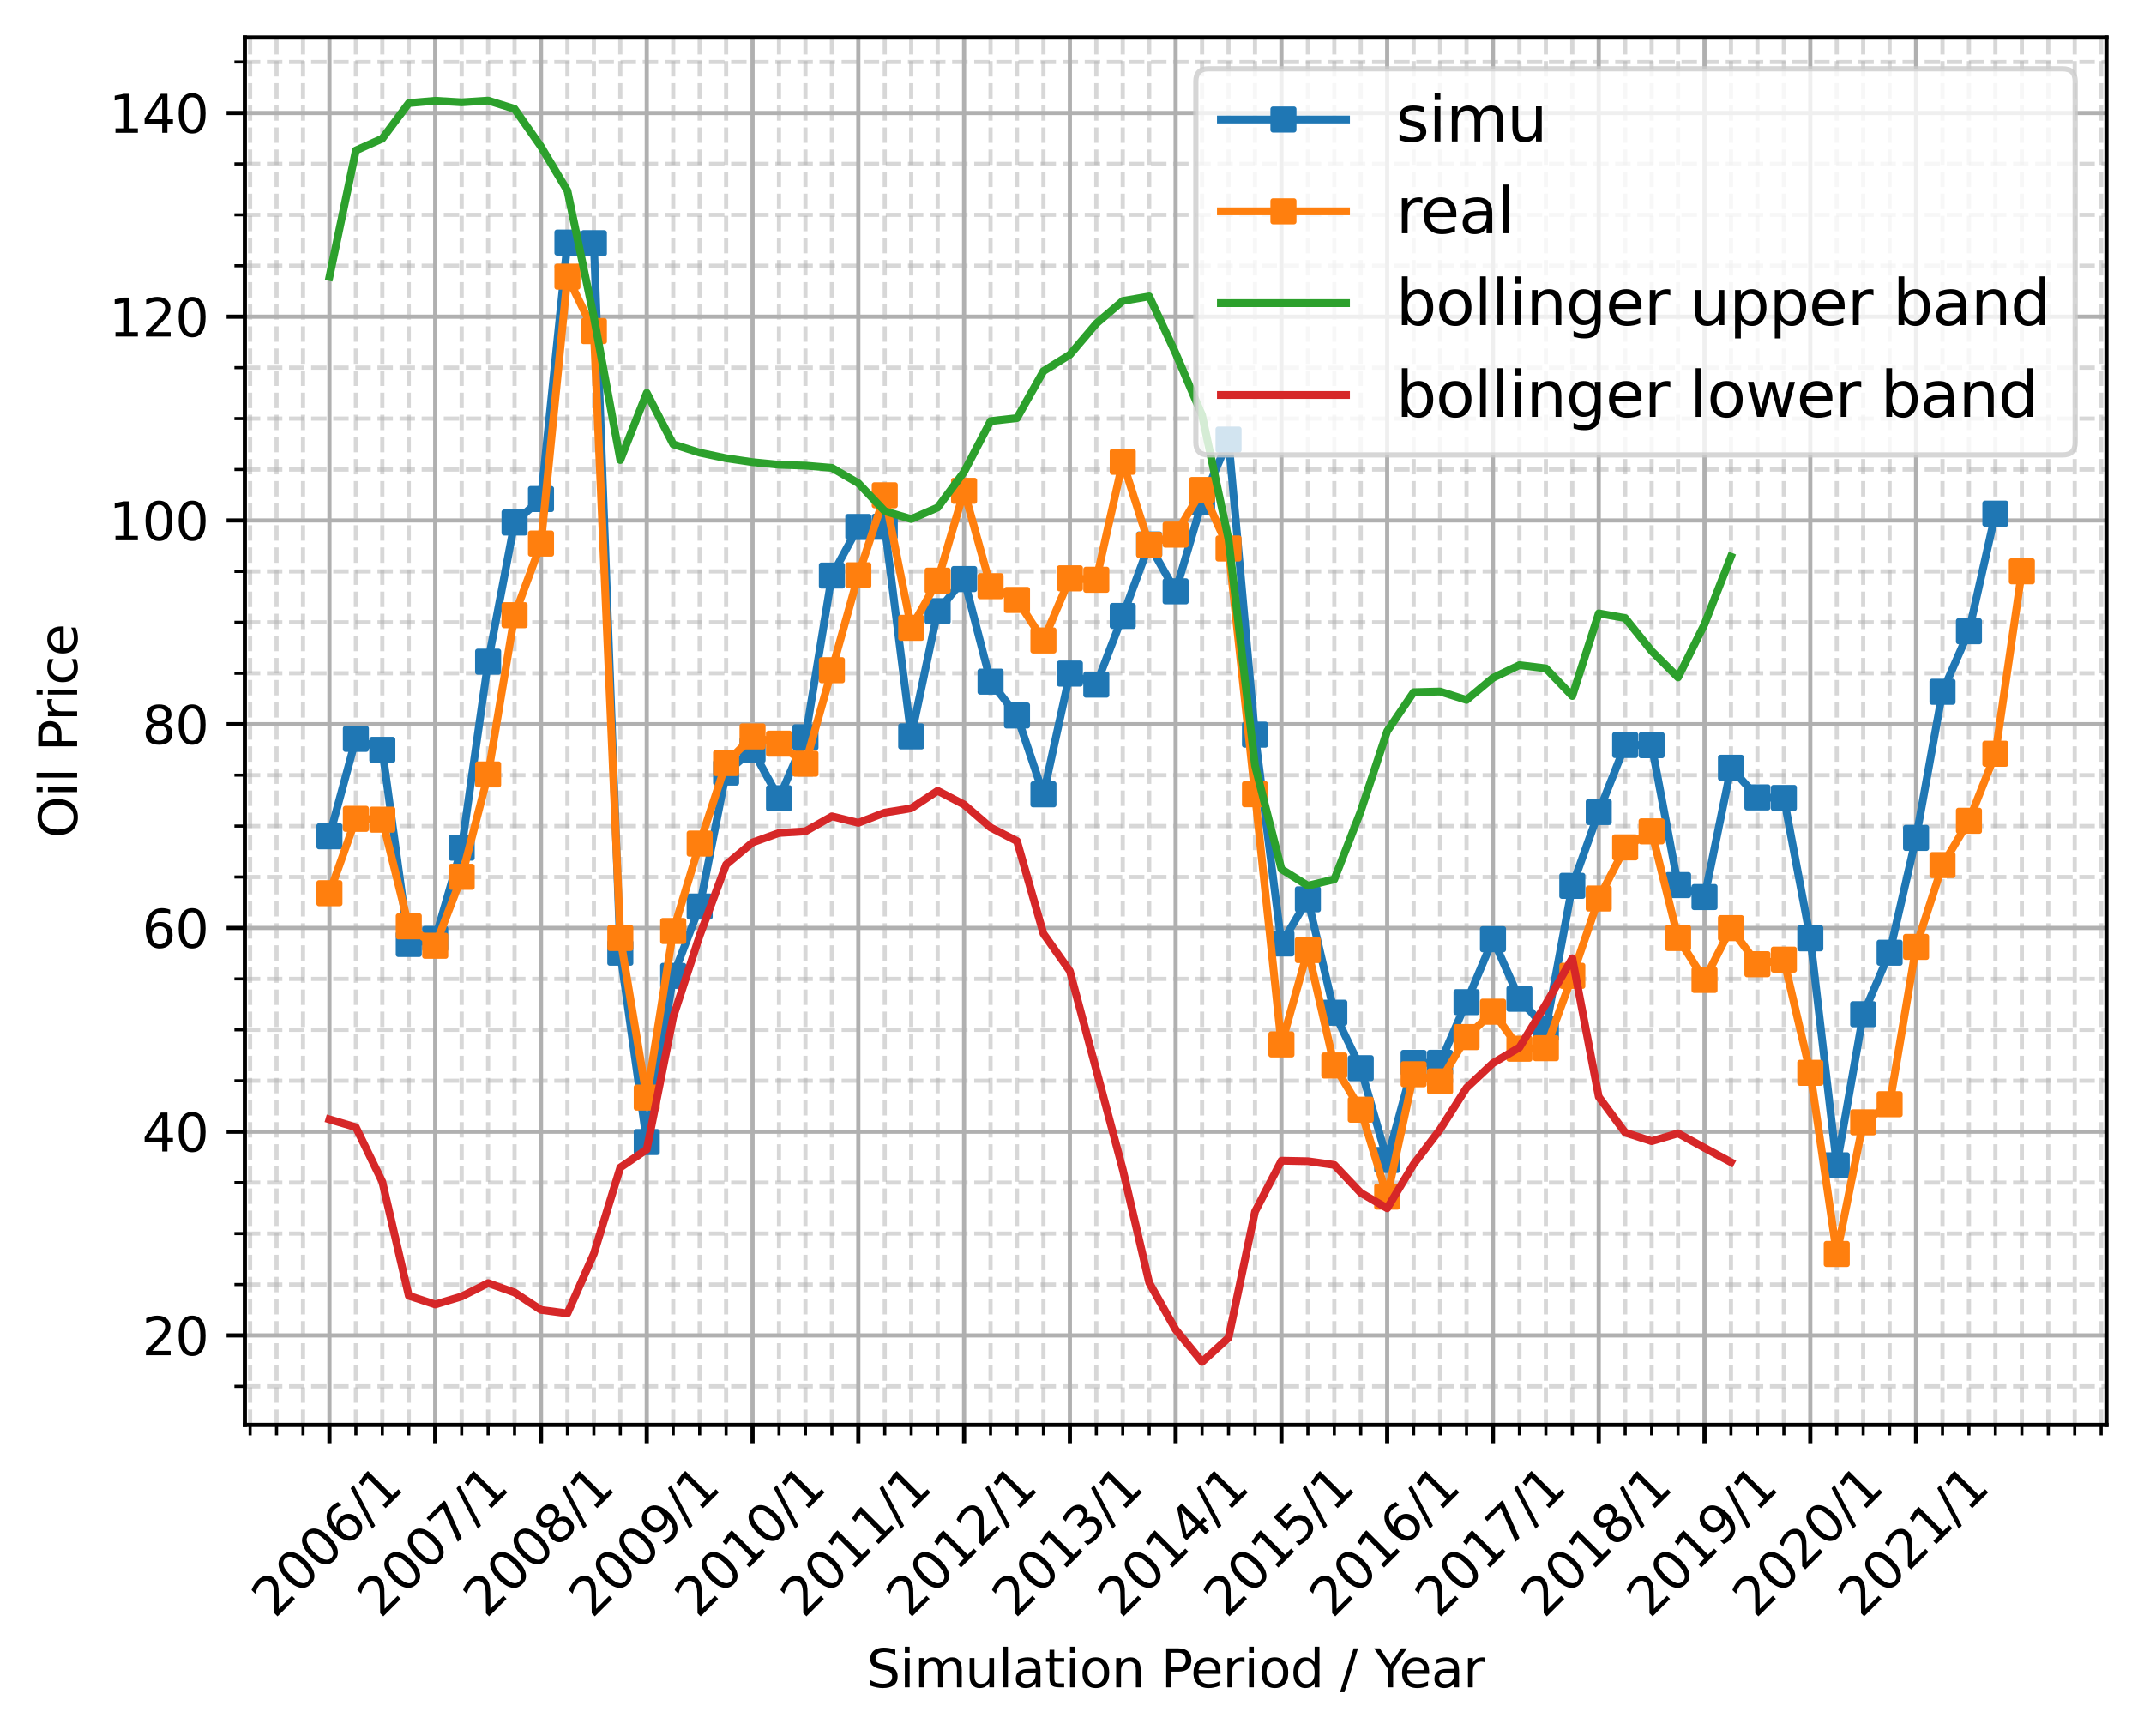<?xml version="1.0" encoding="utf-8" standalone="no"?>
<!DOCTYPE svg PUBLIC "-//W3C//DTD SVG 1.1//EN"
  "http://www.w3.org/Graphics/SVG/1.1/DTD/svg11.dtd">
<svg xmlns:xlink="http://www.w3.org/1999/xlink" width="411.286pt" height="332.91pt" viewBox="0 0 411.286 332.91" xmlns="http://www.w3.org/2000/svg" version="1.1">
 <defs>
  <style type="text/css">*{stroke-linejoin: round; stroke-linecap: butt}</style>
 </defs>
 <g id="figure_1">
  <g id="patch_1">
   <path d="M 0 332.91 
L 411.286 332.91 
L 411.286 0 
L 0 0 
z
" style="fill: #ffffff"/>
  </g>
  <g id="axes_1">
   <g id="patch_2">
    <path d="M 46.966 273.312 
L 404.086 273.312 
L 404.086 7.2 
L 46.966 7.2 
z
" style="fill: #ffffff"/>
   </g>
   <g id="matplotlib.axis_1">
    <g id="xtick_1">
     <g id="line2d_1">
      <path d="M 63.198 273.312 
L 63.198 7.2 
" clip-path="url(#p4281767aac)" style="fill: none; stroke: #b0b0b0; stroke-width: 0.8; stroke-linecap: square"/>
     </g>
     <g id="line2d_2">
      <defs>
       <path id="m262dc31537" d="M 0 0 
L 0 3.5 
" style="stroke: #000000; stroke-width: 0.8"/>
      </defs>
      <g>
       <use xlink:href="#m262dc31537" x="63.198" y="273.312" style="stroke: #000000; stroke-width: 0.8"/>
      </g>
     </g>
     <g id="text_1">
      <!-- 2006/1 -->
      <g transform="translate(52.711 310.562)rotate(-45)scale(0.1 -0.1)">
       <defs>
        <path id="DejaVuSans-32" d="M 1228 531 
L 3431 531 
L 3431 0 
L 469 0 
L 469 531 
Q 828 903 1448 1529 
Q 2069 2156 2228 2338 
Q 2531 2678 2651 2914 
Q 2772 3150 2772 3378 
Q 2772 3750 2511 3984 
Q 2250 4219 1831 4219 
Q 1534 4219 1204 4116 
Q 875 4013 500 3803 
L 500 4441 
Q 881 4594 1212 4672 
Q 1544 4750 1819 4750 
Q 2544 4750 2975 4387 
Q 3406 4025 3406 3419 
Q 3406 3131 3298 2873 
Q 3191 2616 2906 2266 
Q 2828 2175 2409 1742 
Q 1991 1309 1228 531 
z
" transform="scale(0.016)"/>
        <path id="DejaVuSans-30" d="M 2034 4250 
Q 1547 4250 1301 3770 
Q 1056 3291 1056 2328 
Q 1056 1369 1301 889 
Q 1547 409 2034 409 
Q 2525 409 2770 889 
Q 3016 1369 3016 2328 
Q 3016 3291 2770 3770 
Q 2525 4250 2034 4250 
z
M 2034 4750 
Q 2819 4750 3233 4129 
Q 3647 3509 3647 2328 
Q 3647 1150 3233 529 
Q 2819 -91 2034 -91 
Q 1250 -91 836 529 
Q 422 1150 422 2328 
Q 422 3509 836 4129 
Q 1250 4750 2034 4750 
z
" transform="scale(0.016)"/>
        <path id="DejaVuSans-36" d="M 2113 2584 
Q 1688 2584 1439 2293 
Q 1191 2003 1191 1497 
Q 1191 994 1439 701 
Q 1688 409 2113 409 
Q 2538 409 2786 701 
Q 3034 994 3034 1497 
Q 3034 2003 2786 2293 
Q 2538 2584 2113 2584 
z
M 3366 4563 
L 3366 3988 
Q 3128 4100 2886 4159 
Q 2644 4219 2406 4219 
Q 1781 4219 1451 3797 
Q 1122 3375 1075 2522 
Q 1259 2794 1537 2939 
Q 1816 3084 2150 3084 
Q 2853 3084 3261 2657 
Q 3669 2231 3669 1497 
Q 3669 778 3244 343 
Q 2819 -91 2113 -91 
Q 1303 -91 875 529 
Q 447 1150 447 2328 
Q 447 3434 972 4092 
Q 1497 4750 2381 4750 
Q 2619 4750 2861 4703 
Q 3103 4656 3366 4563 
z
" transform="scale(0.016)"/>
        <path id="DejaVuSans-2f" d="M 1625 4666 
L 2156 4666 
L 531 -594 
L 0 -594 
L 1625 4666 
z
" transform="scale(0.016)"/>
        <path id="DejaVuSans-31" d="M 794 531 
L 1825 531 
L 1825 4091 
L 703 3866 
L 703 4441 
L 1819 4666 
L 2450 4666 
L 2450 531 
L 3481 531 
L 3481 0 
L 794 0 
L 794 531 
z
" transform="scale(0.016)"/>
       </defs>
       <use xlink:href="#DejaVuSans-32"/>
       <use xlink:href="#DejaVuSans-30" x="63.623"/>
       <use xlink:href="#DejaVuSans-30" x="127.246"/>
       <use xlink:href="#DejaVuSans-36" x="190.869"/>
       <use xlink:href="#DejaVuSans-2f" x="254.492"/>
       <use xlink:href="#DejaVuSans-31" x="288.184"/>
      </g>
     </g>
    </g>
    <g id="xtick_2">
     <g id="line2d_3">
      <path d="M 83.489 273.312 
L 83.489 7.2 
" clip-path="url(#p4281767aac)" style="fill: none; stroke: #b0b0b0; stroke-width: 0.8; stroke-linecap: square"/>
     </g>
     <g id="line2d_4">
      <g>
       <use xlink:href="#m262dc31537" x="83.489" y="273.312" style="stroke: #000000; stroke-width: 0.8"/>
      </g>
     </g>
     <g id="text_2">
      <!-- 2007/1 -->
      <g transform="translate(73.002 310.562)rotate(-45)scale(0.1 -0.1)">
       <defs>
        <path id="DejaVuSans-37" d="M 525 4666 
L 3525 4666 
L 3525 4397 
L 1831 0 
L 1172 0 
L 2766 4134 
L 525 4134 
L 525 4666 
z
" transform="scale(0.016)"/>
       </defs>
       <use xlink:href="#DejaVuSans-32"/>
       <use xlink:href="#DejaVuSans-30" x="63.623"/>
       <use xlink:href="#DejaVuSans-30" x="127.246"/>
       <use xlink:href="#DejaVuSans-37" x="190.869"/>
       <use xlink:href="#DejaVuSans-2f" x="254.492"/>
       <use xlink:href="#DejaVuSans-31" x="288.184"/>
      </g>
     </g>
    </g>
    <g id="xtick_3">
     <g id="line2d_5">
      <path d="M 103.78 273.312 
L 103.78 7.2 
" clip-path="url(#p4281767aac)" style="fill: none; stroke: #b0b0b0; stroke-width: 0.8; stroke-linecap: square"/>
     </g>
     <g id="line2d_6">
      <g>
       <use xlink:href="#m262dc31537" x="103.78" y="273.312" style="stroke: #000000; stroke-width: 0.8"/>
      </g>
     </g>
     <g id="text_3">
      <!-- 2008/1 -->
      <g transform="translate(93.293 310.562)rotate(-45)scale(0.1 -0.1)">
       <defs>
        <path id="DejaVuSans-38" d="M 2034 2216 
Q 1584 2216 1326 1975 
Q 1069 1734 1069 1313 
Q 1069 891 1326 650 
Q 1584 409 2034 409 
Q 2484 409 2743 651 
Q 3003 894 3003 1313 
Q 3003 1734 2745 1975 
Q 2488 2216 2034 2216 
z
M 1403 2484 
Q 997 2584 770 2862 
Q 544 3141 544 3541 
Q 544 4100 942 4425 
Q 1341 4750 2034 4750 
Q 2731 4750 3128 4425 
Q 3525 4100 3525 3541 
Q 3525 3141 3298 2862 
Q 3072 2584 2669 2484 
Q 3125 2378 3379 2068 
Q 3634 1759 3634 1313 
Q 3634 634 3220 271 
Q 2806 -91 2034 -91 
Q 1263 -91 848 271 
Q 434 634 434 1313 
Q 434 1759 690 2068 
Q 947 2378 1403 2484 
z
M 1172 3481 
Q 1172 3119 1398 2916 
Q 1625 2713 2034 2713 
Q 2441 2713 2670 2916 
Q 2900 3119 2900 3481 
Q 2900 3844 2670 4047 
Q 2441 4250 2034 4250 
Q 1625 4250 1398 4047 
Q 1172 3844 1172 3481 
z
" transform="scale(0.016)"/>
       </defs>
       <use xlink:href="#DejaVuSans-32"/>
       <use xlink:href="#DejaVuSans-30" x="63.623"/>
       <use xlink:href="#DejaVuSans-30" x="127.246"/>
       <use xlink:href="#DejaVuSans-38" x="190.869"/>
       <use xlink:href="#DejaVuSans-2f" x="254.492"/>
       <use xlink:href="#DejaVuSans-31" x="288.184"/>
      </g>
     </g>
    </g>
    <g id="xtick_4">
     <g id="line2d_7">
      <path d="M 124.071 273.312 
L 124.071 7.2 
" clip-path="url(#p4281767aac)" style="fill: none; stroke: #b0b0b0; stroke-width: 0.8; stroke-linecap: square"/>
     </g>
     <g id="line2d_8">
      <g>
       <use xlink:href="#m262dc31537" x="124.071" y="273.312" style="stroke: #000000; stroke-width: 0.8"/>
      </g>
     </g>
     <g id="text_4">
      <!-- 2009/1 -->
      <g transform="translate(113.584 310.562)rotate(-45)scale(0.1 -0.1)">
       <defs>
        <path id="DejaVuSans-39" d="M 703 97 
L 703 672 
Q 941 559 1184 500 
Q 1428 441 1663 441 
Q 2288 441 2617 861 
Q 2947 1281 2994 2138 
Q 2813 1869 2534 1725 
Q 2256 1581 1919 1581 
Q 1219 1581 811 2004 
Q 403 2428 403 3163 
Q 403 3881 828 4315 
Q 1253 4750 1959 4750 
Q 2769 4750 3195 4129 
Q 3622 3509 3622 2328 
Q 3622 1225 3098 567 
Q 2575 -91 1691 -91 
Q 1453 -91 1209 -44 
Q 966 3 703 97 
z
M 1959 2075 
Q 2384 2075 2632 2365 
Q 2881 2656 2881 3163 
Q 2881 3666 2632 3958 
Q 2384 4250 1959 4250 
Q 1534 4250 1286 3958 
Q 1038 3666 1038 3163 
Q 1038 2656 1286 2365 
Q 1534 2075 1959 2075 
z
" transform="scale(0.016)"/>
       </defs>
       <use xlink:href="#DejaVuSans-32"/>
       <use xlink:href="#DejaVuSans-30" x="63.623"/>
       <use xlink:href="#DejaVuSans-30" x="127.246"/>
       <use xlink:href="#DejaVuSans-39" x="190.869"/>
       <use xlink:href="#DejaVuSans-2f" x="254.492"/>
       <use xlink:href="#DejaVuSans-31" x="288.184"/>
      </g>
     </g>
    </g>
    <g id="xtick_5">
     <g id="line2d_9">
      <path d="M 144.362 273.312 
L 144.362 7.2 
" clip-path="url(#p4281767aac)" style="fill: none; stroke: #b0b0b0; stroke-width: 0.8; stroke-linecap: square"/>
     </g>
     <g id="line2d_10">
      <g>
       <use xlink:href="#m262dc31537" x="144.362" y="273.312" style="stroke: #000000; stroke-width: 0.8"/>
      </g>
     </g>
     <g id="text_5">
      <!-- 2010/1 -->
      <g transform="translate(133.875 310.562)rotate(-45)scale(0.1 -0.1)">
       <use xlink:href="#DejaVuSans-32"/>
       <use xlink:href="#DejaVuSans-30" x="63.623"/>
       <use xlink:href="#DejaVuSans-31" x="127.246"/>
       <use xlink:href="#DejaVuSans-30" x="190.869"/>
       <use xlink:href="#DejaVuSans-2f" x="254.492"/>
       <use xlink:href="#DejaVuSans-31" x="288.184"/>
      </g>
     </g>
    </g>
    <g id="xtick_6">
     <g id="line2d_11">
      <path d="M 164.653 273.312 
L 164.653 7.2 
" clip-path="url(#p4281767aac)" style="fill: none; stroke: #b0b0b0; stroke-width: 0.8; stroke-linecap: square"/>
     </g>
     <g id="line2d_12">
      <g>
       <use xlink:href="#m262dc31537" x="164.653" y="273.312" style="stroke: #000000; stroke-width: 0.8"/>
      </g>
     </g>
     <g id="text_6">
      <!-- 2011/1 -->
      <g transform="translate(154.166 310.562)rotate(-45)scale(0.1 -0.1)">
       <use xlink:href="#DejaVuSans-32"/>
       <use xlink:href="#DejaVuSans-30" x="63.623"/>
       <use xlink:href="#DejaVuSans-31" x="127.246"/>
       <use xlink:href="#DejaVuSans-31" x="190.869"/>
       <use xlink:href="#DejaVuSans-2f" x="254.492"/>
       <use xlink:href="#DejaVuSans-31" x="288.184"/>
      </g>
     </g>
    </g>
    <g id="xtick_7">
     <g id="line2d_13">
      <path d="M 184.944 273.312 
L 184.944 7.2 
" clip-path="url(#p4281767aac)" style="fill: none; stroke: #b0b0b0; stroke-width: 0.8; stroke-linecap: square"/>
     </g>
     <g id="line2d_14">
      <g>
       <use xlink:href="#m262dc31537" x="184.944" y="273.312" style="stroke: #000000; stroke-width: 0.8"/>
      </g>
     </g>
     <g id="text_7">
      <!-- 2012/1 -->
      <g transform="translate(174.457 310.562)rotate(-45)scale(0.1 -0.1)">
       <use xlink:href="#DejaVuSans-32"/>
       <use xlink:href="#DejaVuSans-30" x="63.623"/>
       <use xlink:href="#DejaVuSans-31" x="127.246"/>
       <use xlink:href="#DejaVuSans-32" x="190.869"/>
       <use xlink:href="#DejaVuSans-2f" x="254.492"/>
       <use xlink:href="#DejaVuSans-31" x="288.184"/>
      </g>
     </g>
    </g>
    <g id="xtick_8">
     <g id="line2d_15">
      <path d="M 205.235 273.312 
L 205.235 7.2 
" clip-path="url(#p4281767aac)" style="fill: none; stroke: #b0b0b0; stroke-width: 0.8; stroke-linecap: square"/>
     </g>
     <g id="line2d_16">
      <g>
       <use xlink:href="#m262dc31537" x="205.235" y="273.312" style="stroke: #000000; stroke-width: 0.8"/>
      </g>
     </g>
     <g id="text_8">
      <!-- 2013/1 -->
      <g transform="translate(194.747 310.562)rotate(-45)scale(0.1 -0.1)">
       <defs>
        <path id="DejaVuSans-33" d="M 2597 2516 
Q 3050 2419 3304 2112 
Q 3559 1806 3559 1356 
Q 3559 666 3084 287 
Q 2609 -91 1734 -91 
Q 1441 -91 1130 -33 
Q 819 25 488 141 
L 488 750 
Q 750 597 1062 519 
Q 1375 441 1716 441 
Q 2309 441 2620 675 
Q 2931 909 2931 1356 
Q 2931 1769 2642 2001 
Q 2353 2234 1838 2234 
L 1294 2234 
L 1294 2753 
L 1863 2753 
Q 2328 2753 2575 2939 
Q 2822 3125 2822 3475 
Q 2822 3834 2567 4026 
Q 2313 4219 1838 4219 
Q 1578 4219 1281 4162 
Q 984 4106 628 3988 
L 628 4550 
Q 988 4650 1302 4700 
Q 1616 4750 1894 4750 
Q 2613 4750 3031 4423 
Q 3450 4097 3450 3541 
Q 3450 3153 3228 2886 
Q 3006 2619 2597 2516 
z
" transform="scale(0.016)"/>
       </defs>
       <use xlink:href="#DejaVuSans-32"/>
       <use xlink:href="#DejaVuSans-30" x="63.623"/>
       <use xlink:href="#DejaVuSans-31" x="127.246"/>
       <use xlink:href="#DejaVuSans-33" x="190.869"/>
       <use xlink:href="#DejaVuSans-2f" x="254.492"/>
       <use xlink:href="#DejaVuSans-31" x="288.184"/>
      </g>
     </g>
    </g>
    <g id="xtick_9">
     <g id="line2d_17">
      <path d="M 225.526 273.312 
L 225.526 7.2 
" clip-path="url(#p4281767aac)" style="fill: none; stroke: #b0b0b0; stroke-width: 0.8; stroke-linecap: square"/>
     </g>
     <g id="line2d_18">
      <g>
       <use xlink:href="#m262dc31537" x="225.526" y="273.312" style="stroke: #000000; stroke-width: 0.8"/>
      </g>
     </g>
     <g id="text_9">
      <!-- 2014/1 -->
      <g transform="translate(215.038 310.562)rotate(-45)scale(0.1 -0.1)">
       <defs>
        <path id="DejaVuSans-34" d="M 2419 4116 
L 825 1625 
L 2419 1625 
L 2419 4116 
z
M 2253 4666 
L 3047 4666 
L 3047 1625 
L 3713 1625 
L 3713 1100 
L 3047 1100 
L 3047 0 
L 2419 0 
L 2419 1100 
L 313 1100 
L 313 1709 
L 2253 4666 
z
" transform="scale(0.016)"/>
       </defs>
       <use xlink:href="#DejaVuSans-32"/>
       <use xlink:href="#DejaVuSans-30" x="63.623"/>
       <use xlink:href="#DejaVuSans-31" x="127.246"/>
       <use xlink:href="#DejaVuSans-34" x="190.869"/>
       <use xlink:href="#DejaVuSans-2f" x="254.492"/>
       <use xlink:href="#DejaVuSans-31" x="288.184"/>
      </g>
     </g>
    </g>
    <g id="xtick_10">
     <g id="line2d_19">
      <path d="M 245.817 273.312 
L 245.817 7.2 
" clip-path="url(#p4281767aac)" style="fill: none; stroke: #b0b0b0; stroke-width: 0.8; stroke-linecap: square"/>
     </g>
     <g id="line2d_20">
      <g>
       <use xlink:href="#m262dc31537" x="245.817" y="273.312" style="stroke: #000000; stroke-width: 0.8"/>
      </g>
     </g>
     <g id="text_10">
      <!-- 2015/1 -->
      <g transform="translate(235.329 310.562)rotate(-45)scale(0.1 -0.1)">
       <defs>
        <path id="DejaVuSans-35" d="M 691 4666 
L 3169 4666 
L 3169 4134 
L 1269 4134 
L 1269 2991 
Q 1406 3038 1543 3061 
Q 1681 3084 1819 3084 
Q 2600 3084 3056 2656 
Q 3513 2228 3513 1497 
Q 3513 744 3044 326 
Q 2575 -91 1722 -91 
Q 1428 -91 1123 -41 
Q 819 9 494 109 
L 494 744 
Q 775 591 1075 516 
Q 1375 441 1709 441 
Q 2250 441 2565 725 
Q 2881 1009 2881 1497 
Q 2881 1984 2565 2268 
Q 2250 2553 1709 2553 
Q 1456 2553 1204 2497 
Q 953 2441 691 2322 
L 691 4666 
z
" transform="scale(0.016)"/>
       </defs>
       <use xlink:href="#DejaVuSans-32"/>
       <use xlink:href="#DejaVuSans-30" x="63.623"/>
       <use xlink:href="#DejaVuSans-31" x="127.246"/>
       <use xlink:href="#DejaVuSans-35" x="190.869"/>
       <use xlink:href="#DejaVuSans-2f" x="254.492"/>
       <use xlink:href="#DejaVuSans-31" x="288.184"/>
      </g>
     </g>
    </g>
    <g id="xtick_11">
     <g id="line2d_21">
      <path d="M 266.107 273.312 
L 266.107 7.2 
" clip-path="url(#p4281767aac)" style="fill: none; stroke: #b0b0b0; stroke-width: 0.8; stroke-linecap: square"/>
     </g>
     <g id="line2d_22">
      <g>
       <use xlink:href="#m262dc31537" x="266.107" y="273.312" style="stroke: #000000; stroke-width: 0.8"/>
      </g>
     </g>
     <g id="text_11">
      <!-- 2016/1 -->
      <g transform="translate(255.62 310.562)rotate(-45)scale(0.1 -0.1)">
       <use xlink:href="#DejaVuSans-32"/>
       <use xlink:href="#DejaVuSans-30" x="63.623"/>
       <use xlink:href="#DejaVuSans-31" x="127.246"/>
       <use xlink:href="#DejaVuSans-36" x="190.869"/>
       <use xlink:href="#DejaVuSans-2f" x="254.492"/>
       <use xlink:href="#DejaVuSans-31" x="288.184"/>
      </g>
     </g>
    </g>
    <g id="xtick_12">
     <g id="line2d_23">
      <path d="M 286.398 273.312 
L 286.398 7.2 
" clip-path="url(#p4281767aac)" style="fill: none; stroke: #b0b0b0; stroke-width: 0.8; stroke-linecap: square"/>
     </g>
     <g id="line2d_24">
      <g>
       <use xlink:href="#m262dc31537" x="286.398" y="273.312" style="stroke: #000000; stroke-width: 0.8"/>
      </g>
     </g>
     <g id="text_12">
      <!-- 2017/1 -->
      <g transform="translate(275.911 310.562)rotate(-45)scale(0.1 -0.1)">
       <use xlink:href="#DejaVuSans-32"/>
       <use xlink:href="#DejaVuSans-30" x="63.623"/>
       <use xlink:href="#DejaVuSans-31" x="127.246"/>
       <use xlink:href="#DejaVuSans-37" x="190.869"/>
       <use xlink:href="#DejaVuSans-2f" x="254.492"/>
       <use xlink:href="#DejaVuSans-31" x="288.184"/>
      </g>
     </g>
    </g>
    <g id="xtick_13">
     <g id="line2d_25">
      <path d="M 306.689 273.312 
L 306.689 7.2 
" clip-path="url(#p4281767aac)" style="fill: none; stroke: #b0b0b0; stroke-width: 0.8; stroke-linecap: square"/>
     </g>
     <g id="line2d_26">
      <g>
       <use xlink:href="#m262dc31537" x="306.689" y="273.312" style="stroke: #000000; stroke-width: 0.8"/>
      </g>
     </g>
     <g id="text_13">
      <!-- 2018/1 -->
      <g transform="translate(296.202 310.562)rotate(-45)scale(0.1 -0.1)">
       <use xlink:href="#DejaVuSans-32"/>
       <use xlink:href="#DejaVuSans-30" x="63.623"/>
       <use xlink:href="#DejaVuSans-31" x="127.246"/>
       <use xlink:href="#DejaVuSans-38" x="190.869"/>
       <use xlink:href="#DejaVuSans-2f" x="254.492"/>
       <use xlink:href="#DejaVuSans-31" x="288.184"/>
      </g>
     </g>
    </g>
    <g id="xtick_14">
     <g id="line2d_27">
      <path d="M 326.98 273.312 
L 326.98 7.2 
" clip-path="url(#p4281767aac)" style="fill: none; stroke: #b0b0b0; stroke-width: 0.8; stroke-linecap: square"/>
     </g>
     <g id="line2d_28">
      <g>
       <use xlink:href="#m262dc31537" x="326.98" y="273.312" style="stroke: #000000; stroke-width: 0.8"/>
      </g>
     </g>
     <g id="text_14">
      <!-- 2019/1 -->
      <g transform="translate(316.493 310.562)rotate(-45)scale(0.1 -0.1)">
       <use xlink:href="#DejaVuSans-32"/>
       <use xlink:href="#DejaVuSans-30" x="63.623"/>
       <use xlink:href="#DejaVuSans-31" x="127.246"/>
       <use xlink:href="#DejaVuSans-39" x="190.869"/>
       <use xlink:href="#DejaVuSans-2f" x="254.492"/>
       <use xlink:href="#DejaVuSans-31" x="288.184"/>
      </g>
     </g>
    </g>
    <g id="xtick_15">
     <g id="line2d_29">
      <path d="M 347.271 273.312 
L 347.271 7.2 
" clip-path="url(#p4281767aac)" style="fill: none; stroke: #b0b0b0; stroke-width: 0.8; stroke-linecap: square"/>
     </g>
     <g id="line2d_30">
      <g>
       <use xlink:href="#m262dc31537" x="347.271" y="273.312" style="stroke: #000000; stroke-width: 0.8"/>
      </g>
     </g>
     <g id="text_15">
      <!-- 2020/1 -->
      <g transform="translate(336.784 310.562)rotate(-45)scale(0.1 -0.1)">
       <use xlink:href="#DejaVuSans-32"/>
       <use xlink:href="#DejaVuSans-30" x="63.623"/>
       <use xlink:href="#DejaVuSans-32" x="127.246"/>
       <use xlink:href="#DejaVuSans-30" x="190.869"/>
       <use xlink:href="#DejaVuSans-2f" x="254.492"/>
       <use xlink:href="#DejaVuSans-31" x="288.184"/>
      </g>
     </g>
    </g>
    <g id="xtick_16">
     <g id="line2d_31">
      <path d="M 367.562 273.312 
L 367.562 7.2 
" clip-path="url(#p4281767aac)" style="fill: none; stroke: #b0b0b0; stroke-width: 0.8; stroke-linecap: square"/>
     </g>
     <g id="line2d_32">
      <g>
       <use xlink:href="#m262dc31537" x="367.562" y="273.312" style="stroke: #000000; stroke-width: 0.8"/>
      </g>
     </g>
     <g id="text_16">
      <!-- 2021/1 -->
      <g transform="translate(357.075 310.562)rotate(-45)scale(0.1 -0.1)">
       <use xlink:href="#DejaVuSans-32"/>
       <use xlink:href="#DejaVuSans-30" x="63.623"/>
       <use xlink:href="#DejaVuSans-32" x="127.246"/>
       <use xlink:href="#DejaVuSans-31" x="190.869"/>
       <use xlink:href="#DejaVuSans-2f" x="254.492"/>
       <use xlink:href="#DejaVuSans-31" x="288.184"/>
      </g>
     </g>
    </g>
    <g id="xtick_17">
     <g id="line2d_33">
      <path d="M 47.98 273.312 
L 47.98 7.2 
" clip-path="url(#p4281767aac)" style="fill: none; stroke-dasharray: 2.96,1.28; stroke-dashoffset: 0; stroke: #b0b0b0; stroke-opacity: 0.5; stroke-width: 0.8"/>
     </g>
     <g id="line2d_34">
      <defs>
       <path id="m36e1a30283" d="M 0 0 
L 0 2 
" style="stroke: #000000; stroke-width: 0.6"/>
      </defs>
      <g>
       <use xlink:href="#m36e1a30283" x="47.98" y="273.312" style="stroke: #000000; stroke-width: 0.6"/>
      </g>
     </g>
    </g>
    <g id="xtick_18">
     <g id="line2d_35">
      <path d="M 53.053 273.312 
L 53.053 7.2 
" clip-path="url(#p4281767aac)" style="fill: none; stroke-dasharray: 2.96,1.28; stroke-dashoffset: 0; stroke: #b0b0b0; stroke-opacity: 0.5; stroke-width: 0.8"/>
     </g>
     <g id="line2d_36">
      <g>
       <use xlink:href="#m36e1a30283" x="53.053" y="273.312" style="stroke: #000000; stroke-width: 0.6"/>
      </g>
     </g>
    </g>
    <g id="xtick_19">
     <g id="line2d_37">
      <path d="M 58.126 273.312 
L 58.126 7.2 
" clip-path="url(#p4281767aac)" style="fill: none; stroke-dasharray: 2.96,1.28; stroke-dashoffset: 0; stroke: #b0b0b0; stroke-opacity: 0.5; stroke-width: 0.8"/>
     </g>
     <g id="line2d_38">
      <g>
       <use xlink:href="#m36e1a30283" x="58.126" y="273.312" style="stroke: #000000; stroke-width: 0.6"/>
      </g>
     </g>
    </g>
    <g id="xtick_20">
     <g id="line2d_39">
      <path d="M 68.271 273.312 
L 68.271 7.2 
" clip-path="url(#p4281767aac)" style="fill: none; stroke-dasharray: 2.96,1.28; stroke-dashoffset: 0; stroke: #b0b0b0; stroke-opacity: 0.5; stroke-width: 0.8"/>
     </g>
     <g id="line2d_40">
      <g>
       <use xlink:href="#m36e1a30283" x="68.271" y="273.312" style="stroke: #000000; stroke-width: 0.6"/>
      </g>
     </g>
    </g>
    <g id="xtick_21">
     <g id="line2d_41">
      <path d="M 73.344 273.312 
L 73.344 7.2 
" clip-path="url(#p4281767aac)" style="fill: none; stroke-dasharray: 2.96,1.28; stroke-dashoffset: 0; stroke: #b0b0b0; stroke-opacity: 0.5; stroke-width: 0.8"/>
     </g>
     <g id="line2d_42">
      <g>
       <use xlink:href="#m36e1a30283" x="73.344" y="273.312" style="stroke: #000000; stroke-width: 0.6"/>
      </g>
     </g>
    </g>
    <g id="xtick_22">
     <g id="line2d_43">
      <path d="M 78.417 273.312 
L 78.417 7.2 
" clip-path="url(#p4281767aac)" style="fill: none; stroke-dasharray: 2.96,1.28; stroke-dashoffset: 0; stroke: #b0b0b0; stroke-opacity: 0.5; stroke-width: 0.8"/>
     </g>
     <g id="line2d_44">
      <g>
       <use xlink:href="#m36e1a30283" x="78.417" y="273.312" style="stroke: #000000; stroke-width: 0.6"/>
      </g>
     </g>
    </g>
    <g id="xtick_23">
     <g id="line2d_45">
      <path d="M 88.562 273.312 
L 88.562 7.2 
" clip-path="url(#p4281767aac)" style="fill: none; stroke-dasharray: 2.96,1.28; stroke-dashoffset: 0; stroke: #b0b0b0; stroke-opacity: 0.5; stroke-width: 0.8"/>
     </g>
     <g id="line2d_46">
      <g>
       <use xlink:href="#m36e1a30283" x="88.562" y="273.312" style="stroke: #000000; stroke-width: 0.6"/>
      </g>
     </g>
    </g>
    <g id="xtick_24">
     <g id="line2d_47">
      <path d="M 93.635 273.312 
L 93.635 7.2 
" clip-path="url(#p4281767aac)" style="fill: none; stroke-dasharray: 2.96,1.28; stroke-dashoffset: 0; stroke: #b0b0b0; stroke-opacity: 0.5; stroke-width: 0.8"/>
     </g>
     <g id="line2d_48">
      <g>
       <use xlink:href="#m36e1a30283" x="93.635" y="273.312" style="stroke: #000000; stroke-width: 0.6"/>
      </g>
     </g>
    </g>
    <g id="xtick_25">
     <g id="line2d_49">
      <path d="M 98.707 273.312 
L 98.707 7.2 
" clip-path="url(#p4281767aac)" style="fill: none; stroke-dasharray: 2.96,1.28; stroke-dashoffset: 0; stroke: #b0b0b0; stroke-opacity: 0.5; stroke-width: 0.8"/>
     </g>
     <g id="line2d_50">
      <g>
       <use xlink:href="#m36e1a30283" x="98.707" y="273.312" style="stroke: #000000; stroke-width: 0.6"/>
      </g>
     </g>
    </g>
    <g id="xtick_26">
     <g id="line2d_51">
      <path d="M 108.853 273.312 
L 108.853 7.2 
" clip-path="url(#p4281767aac)" style="fill: none; stroke-dasharray: 2.96,1.28; stroke-dashoffset: 0; stroke: #b0b0b0; stroke-opacity: 0.5; stroke-width: 0.8"/>
     </g>
     <g id="line2d_52">
      <g>
       <use xlink:href="#m36e1a30283" x="108.853" y="273.312" style="stroke: #000000; stroke-width: 0.6"/>
      </g>
     </g>
    </g>
    <g id="xtick_27">
     <g id="line2d_53">
      <path d="M 113.926 273.312 
L 113.926 7.2 
" clip-path="url(#p4281767aac)" style="fill: none; stroke-dasharray: 2.96,1.28; stroke-dashoffset: 0; stroke: #b0b0b0; stroke-opacity: 0.5; stroke-width: 0.8"/>
     </g>
     <g id="line2d_54">
      <g>
       <use xlink:href="#m36e1a30283" x="113.926" y="273.312" style="stroke: #000000; stroke-width: 0.6"/>
      </g>
     </g>
    </g>
    <g id="xtick_28">
     <g id="line2d_55">
      <path d="M 118.998 273.312 
L 118.998 7.2 
" clip-path="url(#p4281767aac)" style="fill: none; stroke-dasharray: 2.96,1.28; stroke-dashoffset: 0; stroke: #b0b0b0; stroke-opacity: 0.5; stroke-width: 0.8"/>
     </g>
     <g id="line2d_56">
      <g>
       <use xlink:href="#m36e1a30283" x="118.998" y="273.312" style="stroke: #000000; stroke-width: 0.6"/>
      </g>
     </g>
    </g>
    <g id="xtick_29">
     <g id="line2d_57">
      <path d="M 129.144 273.312 
L 129.144 7.2 
" clip-path="url(#p4281767aac)" style="fill: none; stroke-dasharray: 2.96,1.28; stroke-dashoffset: 0; stroke: #b0b0b0; stroke-opacity: 0.5; stroke-width: 0.8"/>
     </g>
     <g id="line2d_58">
      <g>
       <use xlink:href="#m36e1a30283" x="129.144" y="273.312" style="stroke: #000000; stroke-width: 0.6"/>
      </g>
     </g>
    </g>
    <g id="xtick_30">
     <g id="line2d_59">
      <path d="M 134.217 273.312 
L 134.217 7.2 
" clip-path="url(#p4281767aac)" style="fill: none; stroke-dasharray: 2.96,1.28; stroke-dashoffset: 0; stroke: #b0b0b0; stroke-opacity: 0.5; stroke-width: 0.8"/>
     </g>
     <g id="line2d_60">
      <g>
       <use xlink:href="#m36e1a30283" x="134.217" y="273.312" style="stroke: #000000; stroke-width: 0.6"/>
      </g>
     </g>
    </g>
    <g id="xtick_31">
     <g id="line2d_61">
      <path d="M 139.289 273.312 
L 139.289 7.2 
" clip-path="url(#p4281767aac)" style="fill: none; stroke-dasharray: 2.96,1.28; stroke-dashoffset: 0; stroke: #b0b0b0; stroke-opacity: 0.5; stroke-width: 0.8"/>
     </g>
     <g id="line2d_62">
      <g>
       <use xlink:href="#m36e1a30283" x="139.289" y="273.312" style="stroke: #000000; stroke-width: 0.6"/>
      </g>
     </g>
    </g>
    <g id="xtick_32">
     <g id="line2d_63">
      <path d="M 149.435 273.312 
L 149.435 7.2 
" clip-path="url(#p4281767aac)" style="fill: none; stroke-dasharray: 2.96,1.28; stroke-dashoffset: 0; stroke: #b0b0b0; stroke-opacity: 0.5; stroke-width: 0.8"/>
     </g>
     <g id="line2d_64">
      <g>
       <use xlink:href="#m36e1a30283" x="149.435" y="273.312" style="stroke: #000000; stroke-width: 0.6"/>
      </g>
     </g>
    </g>
    <g id="xtick_33">
     <g id="line2d_65">
      <path d="M 154.507 273.312 
L 154.507 7.2 
" clip-path="url(#p4281767aac)" style="fill: none; stroke-dasharray: 2.96,1.28; stroke-dashoffset: 0; stroke: #b0b0b0; stroke-opacity: 0.5; stroke-width: 0.8"/>
     </g>
     <g id="line2d_66">
      <g>
       <use xlink:href="#m36e1a30283" x="154.507" y="273.312" style="stroke: #000000; stroke-width: 0.6"/>
      </g>
     </g>
    </g>
    <g id="xtick_34">
     <g id="line2d_67">
      <path d="M 159.58 273.312 
L 159.58 7.2 
" clip-path="url(#p4281767aac)" style="fill: none; stroke-dasharray: 2.96,1.28; stroke-dashoffset: 0; stroke: #b0b0b0; stroke-opacity: 0.5; stroke-width: 0.8"/>
     </g>
     <g id="line2d_68">
      <g>
       <use xlink:href="#m36e1a30283" x="159.58" y="273.312" style="stroke: #000000; stroke-width: 0.6"/>
      </g>
     </g>
    </g>
    <g id="xtick_35">
     <g id="line2d_69">
      <path d="M 169.726 273.312 
L 169.726 7.2 
" clip-path="url(#p4281767aac)" style="fill: none; stroke-dasharray: 2.96,1.28; stroke-dashoffset: 0; stroke: #b0b0b0; stroke-opacity: 0.5; stroke-width: 0.8"/>
     </g>
     <g id="line2d_70">
      <g>
       <use xlink:href="#m36e1a30283" x="169.726" y="273.312" style="stroke: #000000; stroke-width: 0.6"/>
      </g>
     </g>
    </g>
    <g id="xtick_36">
     <g id="line2d_71">
      <path d="M 174.798 273.312 
L 174.798 7.2 
" clip-path="url(#p4281767aac)" style="fill: none; stroke-dasharray: 2.96,1.28; stroke-dashoffset: 0; stroke: #b0b0b0; stroke-opacity: 0.5; stroke-width: 0.8"/>
     </g>
     <g id="line2d_72">
      <g>
       <use xlink:href="#m36e1a30283" x="174.798" y="273.312" style="stroke: #000000; stroke-width: 0.6"/>
      </g>
     </g>
    </g>
    <g id="xtick_37">
     <g id="line2d_73">
      <path d="M 179.871 273.312 
L 179.871 7.2 
" clip-path="url(#p4281767aac)" style="fill: none; stroke-dasharray: 2.96,1.28; stroke-dashoffset: 0; stroke: #b0b0b0; stroke-opacity: 0.5; stroke-width: 0.8"/>
     </g>
     <g id="line2d_74">
      <g>
       <use xlink:href="#m36e1a30283" x="179.871" y="273.312" style="stroke: #000000; stroke-width: 0.6"/>
      </g>
     </g>
    </g>
    <g id="xtick_38">
     <g id="line2d_75">
      <path d="M 190.017 273.312 
L 190.017 7.2 
" clip-path="url(#p4281767aac)" style="fill: none; stroke-dasharray: 2.96,1.28; stroke-dashoffset: 0; stroke: #b0b0b0; stroke-opacity: 0.5; stroke-width: 0.8"/>
     </g>
     <g id="line2d_76">
      <g>
       <use xlink:href="#m36e1a30283" x="190.017" y="273.312" style="stroke: #000000; stroke-width: 0.6"/>
      </g>
     </g>
    </g>
    <g id="xtick_39">
     <g id="line2d_77">
      <path d="M 195.089 273.312 
L 195.089 7.2 
" clip-path="url(#p4281767aac)" style="fill: none; stroke-dasharray: 2.96,1.28; stroke-dashoffset: 0; stroke: #b0b0b0; stroke-opacity: 0.5; stroke-width: 0.8"/>
     </g>
     <g id="line2d_78">
      <g>
       <use xlink:href="#m36e1a30283" x="195.089" y="273.312" style="stroke: #000000; stroke-width: 0.6"/>
      </g>
     </g>
    </g>
    <g id="xtick_40">
     <g id="line2d_79">
      <path d="M 200.162 273.312 
L 200.162 7.2 
" clip-path="url(#p4281767aac)" style="fill: none; stroke-dasharray: 2.96,1.28; stroke-dashoffset: 0; stroke: #b0b0b0; stroke-opacity: 0.5; stroke-width: 0.8"/>
     </g>
     <g id="line2d_80">
      <g>
       <use xlink:href="#m36e1a30283" x="200.162" y="273.312" style="stroke: #000000; stroke-width: 0.6"/>
      </g>
     </g>
    </g>
    <g id="xtick_41">
     <g id="line2d_81">
      <path d="M 210.307 273.312 
L 210.307 7.2 
" clip-path="url(#p4281767aac)" style="fill: none; stroke-dasharray: 2.96,1.28; stroke-dashoffset: 0; stroke: #b0b0b0; stroke-opacity: 0.5; stroke-width: 0.8"/>
     </g>
     <g id="line2d_82">
      <g>
       <use xlink:href="#m36e1a30283" x="210.307" y="273.312" style="stroke: #000000; stroke-width: 0.6"/>
      </g>
     </g>
    </g>
    <g id="xtick_42">
     <g id="line2d_83">
      <path d="M 215.38 273.312 
L 215.38 7.2 
" clip-path="url(#p4281767aac)" style="fill: none; stroke-dasharray: 2.96,1.28; stroke-dashoffset: 0; stroke: #b0b0b0; stroke-opacity: 0.5; stroke-width: 0.8"/>
     </g>
     <g id="line2d_84">
      <g>
       <use xlink:href="#m36e1a30283" x="215.38" y="273.312" style="stroke: #000000; stroke-width: 0.6"/>
      </g>
     </g>
    </g>
    <g id="xtick_43">
     <g id="line2d_85">
      <path d="M 220.453 273.312 
L 220.453 7.2 
" clip-path="url(#p4281767aac)" style="fill: none; stroke-dasharray: 2.96,1.28; stroke-dashoffset: 0; stroke: #b0b0b0; stroke-opacity: 0.5; stroke-width: 0.8"/>
     </g>
     <g id="line2d_86">
      <g>
       <use xlink:href="#m36e1a30283" x="220.453" y="273.312" style="stroke: #000000; stroke-width: 0.6"/>
      </g>
     </g>
    </g>
    <g id="xtick_44">
     <g id="line2d_87">
      <path d="M 230.598 273.312 
L 230.598 7.2 
" clip-path="url(#p4281767aac)" style="fill: none; stroke-dasharray: 2.96,1.28; stroke-dashoffset: 0; stroke: #b0b0b0; stroke-opacity: 0.5; stroke-width: 0.8"/>
     </g>
     <g id="line2d_88">
      <g>
       <use xlink:href="#m36e1a30283" x="230.598" y="273.312" style="stroke: #000000; stroke-width: 0.6"/>
      </g>
     </g>
    </g>
    <g id="xtick_45">
     <g id="line2d_89">
      <path d="M 235.671 273.312 
L 235.671 7.2 
" clip-path="url(#p4281767aac)" style="fill: none; stroke-dasharray: 2.96,1.28; stroke-dashoffset: 0; stroke: #b0b0b0; stroke-opacity: 0.5; stroke-width: 0.8"/>
     </g>
     <g id="line2d_90">
      <g>
       <use xlink:href="#m36e1a30283" x="235.671" y="273.312" style="stroke: #000000; stroke-width: 0.6"/>
      </g>
     </g>
    </g>
    <g id="xtick_46">
     <g id="line2d_91">
      <path d="M 240.744 273.312 
L 240.744 7.2 
" clip-path="url(#p4281767aac)" style="fill: none; stroke-dasharray: 2.96,1.28; stroke-dashoffset: 0; stroke: #b0b0b0; stroke-opacity: 0.5; stroke-width: 0.8"/>
     </g>
     <g id="line2d_92">
      <g>
       <use xlink:href="#m36e1a30283" x="240.744" y="273.312" style="stroke: #000000; stroke-width: 0.6"/>
      </g>
     </g>
    </g>
    <g id="xtick_47">
     <g id="line2d_93">
      <path d="M 250.889 273.312 
L 250.889 7.2 
" clip-path="url(#p4281767aac)" style="fill: none; stroke-dasharray: 2.96,1.28; stroke-dashoffset: 0; stroke: #b0b0b0; stroke-opacity: 0.5; stroke-width: 0.8"/>
     </g>
     <g id="line2d_94">
      <g>
       <use xlink:href="#m36e1a30283" x="250.889" y="273.312" style="stroke: #000000; stroke-width: 0.6"/>
      </g>
     </g>
    </g>
    <g id="xtick_48">
     <g id="line2d_95">
      <path d="M 255.962 273.312 
L 255.962 7.2 
" clip-path="url(#p4281767aac)" style="fill: none; stroke-dasharray: 2.96,1.28; stroke-dashoffset: 0; stroke: #b0b0b0; stroke-opacity: 0.5; stroke-width: 0.8"/>
     </g>
     <g id="line2d_96">
      <g>
       <use xlink:href="#m36e1a30283" x="255.962" y="273.312" style="stroke: #000000; stroke-width: 0.6"/>
      </g>
     </g>
    </g>
    <g id="xtick_49">
     <g id="line2d_97">
      <path d="M 261.035 273.312 
L 261.035 7.2 
" clip-path="url(#p4281767aac)" style="fill: none; stroke-dasharray: 2.96,1.28; stroke-dashoffset: 0; stroke: #b0b0b0; stroke-opacity: 0.5; stroke-width: 0.8"/>
     </g>
     <g id="line2d_98">
      <g>
       <use xlink:href="#m36e1a30283" x="261.035" y="273.312" style="stroke: #000000; stroke-width: 0.6"/>
      </g>
     </g>
    </g>
    <g id="xtick_50">
     <g id="line2d_99">
      <path d="M 271.18 273.312 
L 271.18 7.2 
" clip-path="url(#p4281767aac)" style="fill: none; stroke-dasharray: 2.96,1.28; stroke-dashoffset: 0; stroke: #b0b0b0; stroke-opacity: 0.5; stroke-width: 0.8"/>
     </g>
     <g id="line2d_100">
      <g>
       <use xlink:href="#m36e1a30283" x="271.18" y="273.312" style="stroke: #000000; stroke-width: 0.6"/>
      </g>
     </g>
    </g>
    <g id="xtick_51">
     <g id="line2d_101">
      <path d="M 276.253 273.312 
L 276.253 7.2 
" clip-path="url(#p4281767aac)" style="fill: none; stroke-dasharray: 2.96,1.28; stroke-dashoffset: 0; stroke: #b0b0b0; stroke-opacity: 0.5; stroke-width: 0.8"/>
     </g>
     <g id="line2d_102">
      <g>
       <use xlink:href="#m36e1a30283" x="276.253" y="273.312" style="stroke: #000000; stroke-width: 0.6"/>
      </g>
     </g>
    </g>
    <g id="xtick_52">
     <g id="line2d_103">
      <path d="M 281.326 273.312 
L 281.326 7.2 
" clip-path="url(#p4281767aac)" style="fill: none; stroke-dasharray: 2.96,1.28; stroke-dashoffset: 0; stroke: #b0b0b0; stroke-opacity: 0.5; stroke-width: 0.8"/>
     </g>
     <g id="line2d_104">
      <g>
       <use xlink:href="#m36e1a30283" x="281.326" y="273.312" style="stroke: #000000; stroke-width: 0.6"/>
      </g>
     </g>
    </g>
    <g id="xtick_53">
     <g id="line2d_105">
      <path d="M 291.471 273.312 
L 291.471 7.2 
" clip-path="url(#p4281767aac)" style="fill: none; stroke-dasharray: 2.96,1.28; stroke-dashoffset: 0; stroke: #b0b0b0; stroke-opacity: 0.5; stroke-width: 0.8"/>
     </g>
     <g id="line2d_106">
      <g>
       <use xlink:href="#m36e1a30283" x="291.471" y="273.312" style="stroke: #000000; stroke-width: 0.6"/>
      </g>
     </g>
    </g>
    <g id="xtick_54">
     <g id="line2d_107">
      <path d="M 296.544 273.312 
L 296.544 7.2 
" clip-path="url(#p4281767aac)" style="fill: none; stroke-dasharray: 2.96,1.28; stroke-dashoffset: 0; stroke: #b0b0b0; stroke-opacity: 0.5; stroke-width: 0.8"/>
     </g>
     <g id="line2d_108">
      <g>
       <use xlink:href="#m36e1a30283" x="296.544" y="273.312" style="stroke: #000000; stroke-width: 0.6"/>
      </g>
     </g>
    </g>
    <g id="xtick_55">
     <g id="line2d_109">
      <path d="M 301.617 273.312 
L 301.617 7.2 
" clip-path="url(#p4281767aac)" style="fill: none; stroke-dasharray: 2.96,1.28; stroke-dashoffset: 0; stroke: #b0b0b0; stroke-opacity: 0.5; stroke-width: 0.8"/>
     </g>
     <g id="line2d_110">
      <g>
       <use xlink:href="#m36e1a30283" x="301.617" y="273.312" style="stroke: #000000; stroke-width: 0.6"/>
      </g>
     </g>
    </g>
    <g id="xtick_56">
     <g id="line2d_111">
      <path d="M 311.762 273.312 
L 311.762 7.2 
" clip-path="url(#p4281767aac)" style="fill: none; stroke-dasharray: 2.96,1.28; stroke-dashoffset: 0; stroke: #b0b0b0; stroke-opacity: 0.5; stroke-width: 0.8"/>
     </g>
     <g id="line2d_112">
      <g>
       <use xlink:href="#m36e1a30283" x="311.762" y="273.312" style="stroke: #000000; stroke-width: 0.6"/>
      </g>
     </g>
    </g>
    <g id="xtick_57">
     <g id="line2d_113">
      <path d="M 316.835 273.312 
L 316.835 7.2 
" clip-path="url(#p4281767aac)" style="fill: none; stroke-dasharray: 2.96,1.28; stroke-dashoffset: 0; stroke: #b0b0b0; stroke-opacity: 0.5; stroke-width: 0.8"/>
     </g>
     <g id="line2d_114">
      <g>
       <use xlink:href="#m36e1a30283" x="316.835" y="273.312" style="stroke: #000000; stroke-width: 0.6"/>
      </g>
     </g>
    </g>
    <g id="xtick_58">
     <g id="line2d_115">
      <path d="M 321.907 273.312 
L 321.907 7.2 
" clip-path="url(#p4281767aac)" style="fill: none; stroke-dasharray: 2.96,1.28; stroke-dashoffset: 0; stroke: #b0b0b0; stroke-opacity: 0.5; stroke-width: 0.8"/>
     </g>
     <g id="line2d_116">
      <g>
       <use xlink:href="#m36e1a30283" x="321.907" y="273.312" style="stroke: #000000; stroke-width: 0.6"/>
      </g>
     </g>
    </g>
    <g id="xtick_59">
     <g id="line2d_117">
      <path d="M 332.053 273.312 
L 332.053 7.2 
" clip-path="url(#p4281767aac)" style="fill: none; stroke-dasharray: 2.96,1.28; stroke-dashoffset: 0; stroke: #b0b0b0; stroke-opacity: 0.5; stroke-width: 0.8"/>
     </g>
     <g id="line2d_118">
      <g>
       <use xlink:href="#m36e1a30283" x="332.053" y="273.312" style="stroke: #000000; stroke-width: 0.6"/>
      </g>
     </g>
    </g>
    <g id="xtick_60">
     <g id="line2d_119">
      <path d="M 337.126 273.312 
L 337.126 7.2 
" clip-path="url(#p4281767aac)" style="fill: none; stroke-dasharray: 2.96,1.28; stroke-dashoffset: 0; stroke: #b0b0b0; stroke-opacity: 0.5; stroke-width: 0.8"/>
     </g>
     <g id="line2d_120">
      <g>
       <use xlink:href="#m36e1a30283" x="337.126" y="273.312" style="stroke: #000000; stroke-width: 0.6"/>
      </g>
     </g>
    </g>
    <g id="xtick_61">
     <g id="line2d_121">
      <path d="M 342.198 273.312 
L 342.198 7.2 
" clip-path="url(#p4281767aac)" style="fill: none; stroke-dasharray: 2.96,1.28; stroke-dashoffset: 0; stroke: #b0b0b0; stroke-opacity: 0.5; stroke-width: 0.8"/>
     </g>
     <g id="line2d_122">
      <g>
       <use xlink:href="#m36e1a30283" x="342.198" y="273.312" style="stroke: #000000; stroke-width: 0.6"/>
      </g>
     </g>
    </g>
    <g id="xtick_62">
     <g id="line2d_123">
      <path d="M 352.344 273.312 
L 352.344 7.2 
" clip-path="url(#p4281767aac)" style="fill: none; stroke-dasharray: 2.96,1.28; stroke-dashoffset: 0; stroke: #b0b0b0; stroke-opacity: 0.5; stroke-width: 0.8"/>
     </g>
     <g id="line2d_124">
      <g>
       <use xlink:href="#m36e1a30283" x="352.344" y="273.312" style="stroke: #000000; stroke-width: 0.6"/>
      </g>
     </g>
    </g>
    <g id="xtick_63">
     <g id="line2d_125">
      <path d="M 357.417 273.312 
L 357.417 7.2 
" clip-path="url(#p4281767aac)" style="fill: none; stroke-dasharray: 2.96,1.28; stroke-dashoffset: 0; stroke: #b0b0b0; stroke-opacity: 0.5; stroke-width: 0.8"/>
     </g>
     <g id="line2d_126">
      <g>
       <use xlink:href="#m36e1a30283" x="357.417" y="273.312" style="stroke: #000000; stroke-width: 0.6"/>
      </g>
     </g>
    </g>
    <g id="xtick_64">
     <g id="line2d_127">
      <path d="M 362.489 273.312 
L 362.489 7.2 
" clip-path="url(#p4281767aac)" style="fill: none; stroke-dasharray: 2.96,1.28; stroke-dashoffset: 0; stroke: #b0b0b0; stroke-opacity: 0.5; stroke-width: 0.8"/>
     </g>
     <g id="line2d_128">
      <g>
       <use xlink:href="#m36e1a30283" x="362.489" y="273.312" style="stroke: #000000; stroke-width: 0.6"/>
      </g>
     </g>
    </g>
    <g id="xtick_65">
     <g id="line2d_129">
      <path d="M 372.635 273.312 
L 372.635 7.2 
" clip-path="url(#p4281767aac)" style="fill: none; stroke-dasharray: 2.96,1.28; stroke-dashoffset: 0; stroke: #b0b0b0; stroke-opacity: 0.5; stroke-width: 0.8"/>
     </g>
     <g id="line2d_130">
      <g>
       <use xlink:href="#m36e1a30283" x="372.635" y="273.312" style="stroke: #000000; stroke-width: 0.6"/>
      </g>
     </g>
    </g>
    <g id="xtick_66">
     <g id="line2d_131">
      <path d="M 377.707 273.312 
L 377.707 7.2 
" clip-path="url(#p4281767aac)" style="fill: none; stroke-dasharray: 2.96,1.28; stroke-dashoffset: 0; stroke: #b0b0b0; stroke-opacity: 0.5; stroke-width: 0.8"/>
     </g>
     <g id="line2d_132">
      <g>
       <use xlink:href="#m36e1a30283" x="377.707" y="273.312" style="stroke: #000000; stroke-width: 0.6"/>
      </g>
     </g>
    </g>
    <g id="xtick_67">
     <g id="line2d_133">
      <path d="M 382.78 273.312 
L 382.78 7.2 
" clip-path="url(#p4281767aac)" style="fill: none; stroke-dasharray: 2.96,1.28; stroke-dashoffset: 0; stroke: #b0b0b0; stroke-opacity: 0.5; stroke-width: 0.8"/>
     </g>
     <g id="line2d_134">
      <g>
       <use xlink:href="#m36e1a30283" x="382.78" y="273.312" style="stroke: #000000; stroke-width: 0.6"/>
      </g>
     </g>
    </g>
    <g id="xtick_68">
     <g id="line2d_135">
      <path d="M 387.853 273.312 
L 387.853 7.2 
" clip-path="url(#p4281767aac)" style="fill: none; stroke-dasharray: 2.96,1.28; stroke-dashoffset: 0; stroke: #b0b0b0; stroke-opacity: 0.5; stroke-width: 0.8"/>
     </g>
     <g id="line2d_136">
      <g>
       <use xlink:href="#m36e1a30283" x="387.853" y="273.312" style="stroke: #000000; stroke-width: 0.6"/>
      </g>
     </g>
    </g>
    <g id="xtick_69">
     <g id="line2d_137">
      <path d="M 392.926 273.312 
L 392.926 7.2 
" clip-path="url(#p4281767aac)" style="fill: none; stroke-dasharray: 2.96,1.28; stroke-dashoffset: 0; stroke: #b0b0b0; stroke-opacity: 0.5; stroke-width: 0.8"/>
     </g>
     <g id="line2d_138">
      <g>
       <use xlink:href="#m36e1a30283" x="392.926" y="273.312" style="stroke: #000000; stroke-width: 0.6"/>
      </g>
     </g>
    </g>
    <g id="xtick_70">
     <g id="line2d_139">
      <path d="M 397.998 273.312 
L 397.998 7.2 
" clip-path="url(#p4281767aac)" style="fill: none; stroke-dasharray: 2.96,1.28; stroke-dashoffset: 0; stroke: #b0b0b0; stroke-opacity: 0.5; stroke-width: 0.8"/>
     </g>
     <g id="line2d_140">
      <g>
       <use xlink:href="#m36e1a30283" x="397.998" y="273.312" style="stroke: #000000; stroke-width: 0.6"/>
      </g>
     </g>
    </g>
    <g id="xtick_71">
     <g id="line2d_141">
      <path d="M 403.071 273.312 
L 403.071 7.2 
" clip-path="url(#p4281767aac)" style="fill: none; stroke-dasharray: 2.96,1.28; stroke-dashoffset: 0; stroke: #b0b0b0; stroke-opacity: 0.5; stroke-width: 0.8"/>
     </g>
     <g id="line2d_142">
      <g>
       <use xlink:href="#m36e1a30283" x="403.071" y="273.312" style="stroke: #000000; stroke-width: 0.6"/>
      </g>
     </g>
    </g>
    <g id="text_17">
     <!-- Simulation Period / Year -->
     <g transform="translate(166.265 323.631)scale(0.1 -0.1)">
      <defs>
       <path id="DejaVuSans-53" d="M 3425 4513 
L 3425 3897 
Q 3066 4069 2747 4153 
Q 2428 4238 2131 4238 
Q 1616 4238 1336 4038 
Q 1056 3838 1056 3469 
Q 1056 3159 1242 3001 
Q 1428 2844 1947 2747 
L 2328 2669 
Q 3034 2534 3370 2195 
Q 3706 1856 3706 1288 
Q 3706 609 3251 259 
Q 2797 -91 1919 -91 
Q 1588 -91 1214 -16 
Q 841 59 441 206 
L 441 856 
Q 825 641 1194 531 
Q 1563 422 1919 422 
Q 2459 422 2753 634 
Q 3047 847 3047 1241 
Q 3047 1584 2836 1778 
Q 2625 1972 2144 2069 
L 1759 2144 
Q 1053 2284 737 2584 
Q 422 2884 422 3419 
Q 422 4038 858 4394 
Q 1294 4750 2059 4750 
Q 2388 4750 2728 4690 
Q 3069 4631 3425 4513 
z
" transform="scale(0.016)"/>
       <path id="DejaVuSans-69" d="M 603 3500 
L 1178 3500 
L 1178 0 
L 603 0 
L 603 3500 
z
M 603 4863 
L 1178 4863 
L 1178 4134 
L 603 4134 
L 603 4863 
z
" transform="scale(0.016)"/>
       <path id="DejaVuSans-6d" d="M 3328 2828 
Q 3544 3216 3844 3400 
Q 4144 3584 4550 3584 
Q 5097 3584 5394 3201 
Q 5691 2819 5691 2113 
L 5691 0 
L 5113 0 
L 5113 2094 
Q 5113 2597 4934 2840 
Q 4756 3084 4391 3084 
Q 3944 3084 3684 2787 
Q 3425 2491 3425 1978 
L 3425 0 
L 2847 0 
L 2847 2094 
Q 2847 2600 2669 2842 
Q 2491 3084 2119 3084 
Q 1678 3084 1418 2786 
Q 1159 2488 1159 1978 
L 1159 0 
L 581 0 
L 581 3500 
L 1159 3500 
L 1159 2956 
Q 1356 3278 1631 3431 
Q 1906 3584 2284 3584 
Q 2666 3584 2933 3390 
Q 3200 3197 3328 2828 
z
" transform="scale(0.016)"/>
       <path id="DejaVuSans-75" d="M 544 1381 
L 544 3500 
L 1119 3500 
L 1119 1403 
Q 1119 906 1312 657 
Q 1506 409 1894 409 
Q 2359 409 2629 706 
Q 2900 1003 2900 1516 
L 2900 3500 
L 3475 3500 
L 3475 0 
L 2900 0 
L 2900 538 
Q 2691 219 2414 64 
Q 2138 -91 1772 -91 
Q 1169 -91 856 284 
Q 544 659 544 1381 
z
M 1991 3584 
L 1991 3584 
z
" transform="scale(0.016)"/>
       <path id="DejaVuSans-6c" d="M 603 4863 
L 1178 4863 
L 1178 0 
L 603 0 
L 603 4863 
z
" transform="scale(0.016)"/>
       <path id="DejaVuSans-61" d="M 2194 1759 
Q 1497 1759 1228 1600 
Q 959 1441 959 1056 
Q 959 750 1161 570 
Q 1363 391 1709 391 
Q 2188 391 2477 730 
Q 2766 1069 2766 1631 
L 2766 1759 
L 2194 1759 
z
M 3341 1997 
L 3341 0 
L 2766 0 
L 2766 531 
Q 2569 213 2275 61 
Q 1981 -91 1556 -91 
Q 1019 -91 701 211 
Q 384 513 384 1019 
Q 384 1609 779 1909 
Q 1175 2209 1959 2209 
L 2766 2209 
L 2766 2266 
Q 2766 2663 2505 2880 
Q 2244 3097 1772 3097 
Q 1472 3097 1187 3025 
Q 903 2953 641 2809 
L 641 3341 
Q 956 3463 1253 3523 
Q 1550 3584 1831 3584 
Q 2591 3584 2966 3190 
Q 3341 2797 3341 1997 
z
" transform="scale(0.016)"/>
       <path id="DejaVuSans-74" d="M 1172 4494 
L 1172 3500 
L 2356 3500 
L 2356 3053 
L 1172 3053 
L 1172 1153 
Q 1172 725 1289 603 
Q 1406 481 1766 481 
L 2356 481 
L 2356 0 
L 1766 0 
Q 1100 0 847 248 
Q 594 497 594 1153 
L 594 3053 
L 172 3053 
L 172 3500 
L 594 3500 
L 594 4494 
L 1172 4494 
z
" transform="scale(0.016)"/>
       <path id="DejaVuSans-6f" d="M 1959 3097 
Q 1497 3097 1228 2736 
Q 959 2375 959 1747 
Q 959 1119 1226 758 
Q 1494 397 1959 397 
Q 2419 397 2687 759 
Q 2956 1122 2956 1747 
Q 2956 2369 2687 2733 
Q 2419 3097 1959 3097 
z
M 1959 3584 
Q 2709 3584 3137 3096 
Q 3566 2609 3566 1747 
Q 3566 888 3137 398 
Q 2709 -91 1959 -91 
Q 1206 -91 779 398 
Q 353 888 353 1747 
Q 353 2609 779 3096 
Q 1206 3584 1959 3584 
z
" transform="scale(0.016)"/>
       <path id="DejaVuSans-6e" d="M 3513 2113 
L 3513 0 
L 2938 0 
L 2938 2094 
Q 2938 2591 2744 2837 
Q 2550 3084 2163 3084 
Q 1697 3084 1428 2787 
Q 1159 2491 1159 1978 
L 1159 0 
L 581 0 
L 581 3500 
L 1159 3500 
L 1159 2956 
Q 1366 3272 1645 3428 
Q 1925 3584 2291 3584 
Q 2894 3584 3203 3211 
Q 3513 2838 3513 2113 
z
" transform="scale(0.016)"/>
       <path id="DejaVuSans-20" transform="scale(0.016)"/>
       <path id="DejaVuSans-50" d="M 1259 4147 
L 1259 2394 
L 2053 2394 
Q 2494 2394 2734 2622 
Q 2975 2850 2975 3272 
Q 2975 3691 2734 3919 
Q 2494 4147 2053 4147 
L 1259 4147 
z
M 628 4666 
L 2053 4666 
Q 2838 4666 3239 4311 
Q 3641 3956 3641 3272 
Q 3641 2581 3239 2228 
Q 2838 1875 2053 1875 
L 1259 1875 
L 1259 0 
L 628 0 
L 628 4666 
z
" transform="scale(0.016)"/>
       <path id="DejaVuSans-65" d="M 3597 1894 
L 3597 1613 
L 953 1613 
Q 991 1019 1311 708 
Q 1631 397 2203 397 
Q 2534 397 2845 478 
Q 3156 559 3463 722 
L 3463 178 
Q 3153 47 2828 -22 
Q 2503 -91 2169 -91 
Q 1331 -91 842 396 
Q 353 884 353 1716 
Q 353 2575 817 3079 
Q 1281 3584 2069 3584 
Q 2775 3584 3186 3129 
Q 3597 2675 3597 1894 
z
M 3022 2063 
Q 3016 2534 2758 2815 
Q 2500 3097 2075 3097 
Q 1594 3097 1305 2825 
Q 1016 2553 972 2059 
L 3022 2063 
z
" transform="scale(0.016)"/>
       <path id="DejaVuSans-72" d="M 2631 2963 
Q 2534 3019 2420 3045 
Q 2306 3072 2169 3072 
Q 1681 3072 1420 2755 
Q 1159 2438 1159 1844 
L 1159 0 
L 581 0 
L 581 3500 
L 1159 3500 
L 1159 2956 
Q 1341 3275 1631 3429 
Q 1922 3584 2338 3584 
Q 2397 3584 2469 3576 
Q 2541 3569 2628 3553 
L 2631 2963 
z
" transform="scale(0.016)"/>
       <path id="DejaVuSans-64" d="M 2906 2969 
L 2906 4863 
L 3481 4863 
L 3481 0 
L 2906 0 
L 2906 525 
Q 2725 213 2448 61 
Q 2172 -91 1784 -91 
Q 1150 -91 751 415 
Q 353 922 353 1747 
Q 353 2572 751 3078 
Q 1150 3584 1784 3584 
Q 2172 3584 2448 3432 
Q 2725 3281 2906 2969 
z
M 947 1747 
Q 947 1113 1208 752 
Q 1469 391 1925 391 
Q 2381 391 2643 752 
Q 2906 1113 2906 1747 
Q 2906 2381 2643 2742 
Q 2381 3103 1925 3103 
Q 1469 3103 1208 2742 
Q 947 2381 947 1747 
z
" transform="scale(0.016)"/>
       <path id="DejaVuSans-59" d="M -13 4666 
L 666 4666 
L 1959 2747 
L 3244 4666 
L 3922 4666 
L 2272 2222 
L 2272 0 
L 1638 0 
L 1638 2222 
L -13 4666 
z
" transform="scale(0.016)"/>
      </defs>
      <use xlink:href="#DejaVuSans-53"/>
      <use xlink:href="#DejaVuSans-69" x="63.477"/>
      <use xlink:href="#DejaVuSans-6d" x="91.26"/>
      <use xlink:href="#DejaVuSans-75" x="188.672"/>
      <use xlink:href="#DejaVuSans-6c" x="252.051"/>
      <use xlink:href="#DejaVuSans-61" x="279.834"/>
      <use xlink:href="#DejaVuSans-74" x="341.113"/>
      <use xlink:href="#DejaVuSans-69" x="380.322"/>
      <use xlink:href="#DejaVuSans-6f" x="408.105"/>
      <use xlink:href="#DejaVuSans-6e" x="469.287"/>
      <use xlink:href="#DejaVuSans-20" x="532.666"/>
      <use xlink:href="#DejaVuSans-50" x="564.453"/>
      <use xlink:href="#DejaVuSans-65" x="621.131"/>
      <use xlink:href="#DejaVuSans-72" x="682.654"/>
      <use xlink:href="#DejaVuSans-69" x="723.768"/>
      <use xlink:href="#DejaVuSans-6f" x="751.551"/>
      <use xlink:href="#DejaVuSans-64" x="812.732"/>
      <use xlink:href="#DejaVuSans-20" x="876.209"/>
      <use xlink:href="#DejaVuSans-2f" x="907.996"/>
      <use xlink:href="#DejaVuSans-20" x="941.688"/>
      <use xlink:href="#DejaVuSans-59" x="973.475"/>
      <use xlink:href="#DejaVuSans-65" x="1021.309"/>
      <use xlink:href="#DejaVuSans-61" x="1082.832"/>
      <use xlink:href="#DejaVuSans-72" x="1144.111"/>
     </g>
    </g>
   </g>
   <g id="matplotlib.axis_2">
    <g id="ytick_1">
     <g id="line2d_143">
      <path d="M 46.966 256.148 
L 404.086 256.148 
" clip-path="url(#p4281767aac)" style="fill: none; stroke: #b0b0b0; stroke-width: 0.8; stroke-linecap: square"/>
     </g>
     <g id="line2d_144">
      <defs>
       <path id="med50b69e81" d="M 0 0 
L -3.5 0 
" style="stroke: #000000; stroke-width: 0.8"/>
      </defs>
      <g>
       <use xlink:href="#med50b69e81" x="46.966" y="256.148" style="stroke: #000000; stroke-width: 0.8"/>
      </g>
     </g>
     <g id="text_18">
      <!-- 20 -->
      <g transform="translate(27.241 259.947)scale(0.1 -0.1)">
       <use xlink:href="#DejaVuSans-32"/>
       <use xlink:href="#DejaVuSans-30" x="63.623"/>
      </g>
     </g>
    </g>
    <g id="ytick_2">
     <g id="line2d_145">
      <path d="M 46.966 217.068 
L 404.086 217.068 
" clip-path="url(#p4281767aac)" style="fill: none; stroke: #b0b0b0; stroke-width: 0.8; stroke-linecap: square"/>
     </g>
     <g id="line2d_146">
      <g>
       <use xlink:href="#med50b69e81" x="46.966" y="217.068" style="stroke: #000000; stroke-width: 0.8"/>
      </g>
     </g>
     <g id="text_19">
      <!-- 40 -->
      <g transform="translate(27.241 220.867)scale(0.1 -0.1)">
       <use xlink:href="#DejaVuSans-34"/>
       <use xlink:href="#DejaVuSans-30" x="63.623"/>
      </g>
     </g>
    </g>
    <g id="ytick_3">
     <g id="line2d_147">
      <path d="M 46.966 177.987 
L 404.086 177.987 
" clip-path="url(#p4281767aac)" style="fill: none; stroke: #b0b0b0; stroke-width: 0.8; stroke-linecap: square"/>
     </g>
     <g id="line2d_148">
      <g>
       <use xlink:href="#med50b69e81" x="46.966" y="177.987" style="stroke: #000000; stroke-width: 0.8"/>
      </g>
     </g>
     <g id="text_20">
      <!-- 60 -->
      <g transform="translate(27.241 181.786)scale(0.1 -0.1)">
       <use xlink:href="#DejaVuSans-36"/>
       <use xlink:href="#DejaVuSans-30" x="63.623"/>
      </g>
     </g>
    </g>
    <g id="ytick_4">
     <g id="line2d_149">
      <path d="M 46.966 138.907 
L 404.086 138.907 
" clip-path="url(#p4281767aac)" style="fill: none; stroke: #b0b0b0; stroke-width: 0.8; stroke-linecap: square"/>
     </g>
     <g id="line2d_150">
      <g>
       <use xlink:href="#med50b69e81" x="46.966" y="138.907" style="stroke: #000000; stroke-width: 0.8"/>
      </g>
     </g>
     <g id="text_21">
      <!-- 80 -->
      <g transform="translate(27.241 142.706)scale(0.1 -0.1)">
       <use xlink:href="#DejaVuSans-38"/>
       <use xlink:href="#DejaVuSans-30" x="63.623"/>
      </g>
     </g>
    </g>
    <g id="ytick_5">
     <g id="line2d_151">
      <path d="M 46.966 99.827 
L 404.086 99.827 
" clip-path="url(#p4281767aac)" style="fill: none; stroke: #b0b0b0; stroke-width: 0.8; stroke-linecap: square"/>
     </g>
     <g id="line2d_152">
      <g>
       <use xlink:href="#med50b69e81" x="46.966" y="99.827" style="stroke: #000000; stroke-width: 0.8"/>
      </g>
     </g>
     <g id="text_22">
      <!-- 100 -->
      <g transform="translate(20.878 103.626)scale(0.1 -0.1)">
       <use xlink:href="#DejaVuSans-31"/>
       <use xlink:href="#DejaVuSans-30" x="63.623"/>
       <use xlink:href="#DejaVuSans-30" x="127.246"/>
      </g>
     </g>
    </g>
    <g id="ytick_6">
     <g id="line2d_153">
      <path d="M 46.966 60.746 
L 404.086 60.746 
" clip-path="url(#p4281767aac)" style="fill: none; stroke: #b0b0b0; stroke-width: 0.8; stroke-linecap: square"/>
     </g>
     <g id="line2d_154">
      <g>
       <use xlink:href="#med50b69e81" x="46.966" y="60.746" style="stroke: #000000; stroke-width: 0.8"/>
      </g>
     </g>
     <g id="text_23">
      <!-- 120 -->
      <g transform="translate(20.878 64.545)scale(0.1 -0.1)">
       <use xlink:href="#DejaVuSans-31"/>
       <use xlink:href="#DejaVuSans-32" x="63.623"/>
       <use xlink:href="#DejaVuSans-30" x="127.246"/>
      </g>
     </g>
    </g>
    <g id="ytick_7">
     <g id="line2d_155">
      <path d="M 46.966 21.666 
L 404.086 21.666 
" clip-path="url(#p4281767aac)" style="fill: none; stroke: #b0b0b0; stroke-width: 0.8; stroke-linecap: square"/>
     </g>
     <g id="line2d_156">
      <g>
       <use xlink:href="#med50b69e81" x="46.966" y="21.666" style="stroke: #000000; stroke-width: 0.8"/>
      </g>
     </g>
     <g id="text_24">
      <!-- 140 -->
      <g transform="translate(20.878 25.465)scale(0.1 -0.1)">
       <use xlink:href="#DejaVuSans-31"/>
       <use xlink:href="#DejaVuSans-34" x="63.623"/>
       <use xlink:href="#DejaVuSans-30" x="127.246"/>
      </g>
     </g>
    </g>
    <g id="ytick_8">
     <g id="line2d_157">
      <path d="M 46.966 265.918 
L 404.086 265.918 
" clip-path="url(#p4281767aac)" style="fill: none; stroke-dasharray: 2.96,1.28; stroke-dashoffset: 0; stroke: #b0b0b0; stroke-opacity: 0.5; stroke-width: 0.8"/>
     </g>
     <g id="line2d_158">
      <defs>
       <path id="ma38c00b96a" d="M 0 0 
L -2 0 
" style="stroke: #000000; stroke-width: 0.6"/>
      </defs>
      <g>
       <use xlink:href="#ma38c00b96a" x="46.966" y="265.918" style="stroke: #000000; stroke-width: 0.6"/>
      </g>
     </g>
    </g>
    <g id="ytick_9">
     <g id="line2d_159">
      <path d="M 46.966 246.378 
L 404.086 246.378 
" clip-path="url(#p4281767aac)" style="fill: none; stroke-dasharray: 2.96,1.28; stroke-dashoffset: 0; stroke: #b0b0b0; stroke-opacity: 0.5; stroke-width: 0.8"/>
     </g>
     <g id="line2d_160">
      <g>
       <use xlink:href="#ma38c00b96a" x="46.966" y="246.378" style="stroke: #000000; stroke-width: 0.6"/>
      </g>
     </g>
    </g>
    <g id="ytick_10">
     <g id="line2d_161">
      <path d="M 46.966 236.608 
L 404.086 236.608 
" clip-path="url(#p4281767aac)" style="fill: none; stroke-dasharray: 2.96,1.28; stroke-dashoffset: 0; stroke: #b0b0b0; stroke-opacity: 0.5; stroke-width: 0.8"/>
     </g>
     <g id="line2d_162">
      <g>
       <use xlink:href="#ma38c00b96a" x="46.966" y="236.608" style="stroke: #000000; stroke-width: 0.6"/>
      </g>
     </g>
    </g>
    <g id="ytick_11">
     <g id="line2d_163">
      <path d="M 46.966 226.838 
L 404.086 226.838 
" clip-path="url(#p4281767aac)" style="fill: none; stroke-dasharray: 2.96,1.28; stroke-dashoffset: 0; stroke: #b0b0b0; stroke-opacity: 0.5; stroke-width: 0.8"/>
     </g>
     <g id="line2d_164">
      <g>
       <use xlink:href="#ma38c00b96a" x="46.966" y="226.838" style="stroke: #000000; stroke-width: 0.6"/>
      </g>
     </g>
    </g>
    <g id="ytick_12">
     <g id="line2d_165">
      <path d="M 46.966 207.298 
L 404.086 207.298 
" clip-path="url(#p4281767aac)" style="fill: none; stroke-dasharray: 2.96,1.28; stroke-dashoffset: 0; stroke: #b0b0b0; stroke-opacity: 0.5; stroke-width: 0.8"/>
     </g>
     <g id="line2d_166">
      <g>
       <use xlink:href="#ma38c00b96a" x="46.966" y="207.298" style="stroke: #000000; stroke-width: 0.6"/>
      </g>
     </g>
    </g>
    <g id="ytick_13">
     <g id="line2d_167">
      <path d="M 46.966 197.527 
L 404.086 197.527 
" clip-path="url(#p4281767aac)" style="fill: none; stroke-dasharray: 2.96,1.28; stroke-dashoffset: 0; stroke: #b0b0b0; stroke-opacity: 0.5; stroke-width: 0.8"/>
     </g>
     <g id="line2d_168">
      <g>
       <use xlink:href="#ma38c00b96a" x="46.966" y="197.527" style="stroke: #000000; stroke-width: 0.6"/>
      </g>
     </g>
    </g>
    <g id="ytick_14">
     <g id="line2d_169">
      <path d="M 46.966 187.757 
L 404.086 187.757 
" clip-path="url(#p4281767aac)" style="fill: none; stroke-dasharray: 2.96,1.28; stroke-dashoffset: 0; stroke: #b0b0b0; stroke-opacity: 0.5; stroke-width: 0.8"/>
     </g>
     <g id="line2d_170">
      <g>
       <use xlink:href="#ma38c00b96a" x="46.966" y="187.757" style="stroke: #000000; stroke-width: 0.6"/>
      </g>
     </g>
    </g>
    <g id="ytick_15">
     <g id="line2d_171">
      <path d="M 46.966 168.217 
L 404.086 168.217 
" clip-path="url(#p4281767aac)" style="fill: none; stroke-dasharray: 2.96,1.28; stroke-dashoffset: 0; stroke: #b0b0b0; stroke-opacity: 0.5; stroke-width: 0.8"/>
     </g>
     <g id="line2d_172">
      <g>
       <use xlink:href="#ma38c00b96a" x="46.966" y="168.217" style="stroke: #000000; stroke-width: 0.6"/>
      </g>
     </g>
    </g>
    <g id="ytick_16">
     <g id="line2d_173">
      <path d="M 46.966 158.447 
L 404.086 158.447 
" clip-path="url(#p4281767aac)" style="fill: none; stroke-dasharray: 2.96,1.28; stroke-dashoffset: 0; stroke: #b0b0b0; stroke-opacity: 0.5; stroke-width: 0.8"/>
     </g>
     <g id="line2d_174">
      <g>
       <use xlink:href="#ma38c00b96a" x="46.966" y="158.447" style="stroke: #000000; stroke-width: 0.6"/>
      </g>
     </g>
    </g>
    <g id="ytick_17">
     <g id="line2d_175">
      <path d="M 46.966 148.677 
L 404.086 148.677 
" clip-path="url(#p4281767aac)" style="fill: none; stroke-dasharray: 2.96,1.28; stroke-dashoffset: 0; stroke: #b0b0b0; stroke-opacity: 0.5; stroke-width: 0.8"/>
     </g>
     <g id="line2d_176">
      <g>
       <use xlink:href="#ma38c00b96a" x="46.966" y="148.677" style="stroke: #000000; stroke-width: 0.6"/>
      </g>
     </g>
    </g>
    <g id="ytick_18">
     <g id="line2d_177">
      <path d="M 46.966 129.137 
L 404.086 129.137 
" clip-path="url(#p4281767aac)" style="fill: none; stroke-dasharray: 2.96,1.28; stroke-dashoffset: 0; stroke: #b0b0b0; stroke-opacity: 0.5; stroke-width: 0.8"/>
     </g>
     <g id="line2d_178">
      <g>
       <use xlink:href="#ma38c00b96a" x="46.966" y="129.137" style="stroke: #000000; stroke-width: 0.6"/>
      </g>
     </g>
    </g>
    <g id="ytick_19">
     <g id="line2d_179">
      <path d="M 46.966 119.367 
L 404.086 119.367 
" clip-path="url(#p4281767aac)" style="fill: none; stroke-dasharray: 2.96,1.28; stroke-dashoffset: 0; stroke: #b0b0b0; stroke-opacity: 0.5; stroke-width: 0.8"/>
     </g>
     <g id="line2d_180">
      <g>
       <use xlink:href="#ma38c00b96a" x="46.966" y="119.367" style="stroke: #000000; stroke-width: 0.6"/>
      </g>
     </g>
    </g>
    <g id="ytick_20">
     <g id="line2d_181">
      <path d="M 46.966 109.597 
L 404.086 109.597 
" clip-path="url(#p4281767aac)" style="fill: none; stroke-dasharray: 2.96,1.28; stroke-dashoffset: 0; stroke: #b0b0b0; stroke-opacity: 0.5; stroke-width: 0.8"/>
     </g>
     <g id="line2d_182">
      <g>
       <use xlink:href="#ma38c00b96a" x="46.966" y="109.597" style="stroke: #000000; stroke-width: 0.6"/>
      </g>
     </g>
    </g>
    <g id="ytick_21">
     <g id="line2d_183">
      <path d="M 46.966 90.056 
L 404.086 90.056 
" clip-path="url(#p4281767aac)" style="fill: none; stroke-dasharray: 2.96,1.28; stroke-dashoffset: 0; stroke: #b0b0b0; stroke-opacity: 0.5; stroke-width: 0.8"/>
     </g>
     <g id="line2d_184">
      <g>
       <use xlink:href="#ma38c00b96a" x="46.966" y="90.056" style="stroke: #000000; stroke-width: 0.6"/>
      </g>
     </g>
    </g>
    <g id="ytick_22">
     <g id="line2d_185">
      <path d="M 46.966 80.286 
L 404.086 80.286 
" clip-path="url(#p4281767aac)" style="fill: none; stroke-dasharray: 2.96,1.28; stroke-dashoffset: 0; stroke: #b0b0b0; stroke-opacity: 0.5; stroke-width: 0.8"/>
     </g>
     <g id="line2d_186">
      <g>
       <use xlink:href="#ma38c00b96a" x="46.966" y="80.286" style="stroke: #000000; stroke-width: 0.6"/>
      </g>
     </g>
    </g>
    <g id="ytick_23">
     <g id="line2d_187">
      <path d="M 46.966 70.516 
L 404.086 70.516 
" clip-path="url(#p4281767aac)" style="fill: none; stroke-dasharray: 2.96,1.28; stroke-dashoffset: 0; stroke: #b0b0b0; stroke-opacity: 0.5; stroke-width: 0.8"/>
     </g>
     <g id="line2d_188">
      <g>
       <use xlink:href="#ma38c00b96a" x="46.966" y="70.516" style="stroke: #000000; stroke-width: 0.6"/>
      </g>
     </g>
    </g>
    <g id="ytick_24">
     <g id="line2d_189">
      <path d="M 46.966 50.976 
L 404.086 50.976 
" clip-path="url(#p4281767aac)" style="fill: none; stroke-dasharray: 2.96,1.28; stroke-dashoffset: 0; stroke: #b0b0b0; stroke-opacity: 0.5; stroke-width: 0.8"/>
     </g>
     <g id="line2d_190">
      <g>
       <use xlink:href="#ma38c00b96a" x="46.966" y="50.976" style="stroke: #000000; stroke-width: 0.6"/>
      </g>
     </g>
    </g>
    <g id="ytick_25">
     <g id="line2d_191">
      <path d="M 46.966 41.206 
L 404.086 41.206 
" clip-path="url(#p4281767aac)" style="fill: none; stroke-dasharray: 2.96,1.28; stroke-dashoffset: 0; stroke: #b0b0b0; stroke-opacity: 0.5; stroke-width: 0.8"/>
     </g>
     <g id="line2d_192">
      <g>
       <use xlink:href="#ma38c00b96a" x="46.966" y="41.206" style="stroke: #000000; stroke-width: 0.6"/>
      </g>
     </g>
    </g>
    <g id="ytick_26">
     <g id="line2d_193">
      <path d="M 46.966 31.436 
L 404.086 31.436 
" clip-path="url(#p4281767aac)" style="fill: none; stroke-dasharray: 2.96,1.28; stroke-dashoffset: 0; stroke: #b0b0b0; stroke-opacity: 0.5; stroke-width: 0.8"/>
     </g>
     <g id="line2d_194">
      <g>
       <use xlink:href="#ma38c00b96a" x="46.966" y="31.436" style="stroke: #000000; stroke-width: 0.6"/>
      </g>
     </g>
    </g>
    <g id="ytick_27">
     <g id="line2d_195">
      <path d="M 46.966 11.896 
L 404.086 11.896 
" clip-path="url(#p4281767aac)" style="fill: none; stroke-dasharray: 2.96,1.28; stroke-dashoffset: 0; stroke: #b0b0b0; stroke-opacity: 0.5; stroke-width: 0.8"/>
     </g>
     <g id="line2d_196">
      <g>
       <use xlink:href="#ma38c00b96a" x="46.966" y="11.896" style="stroke: #000000; stroke-width: 0.6"/>
      </g>
     </g>
    </g>
    <g id="text_25">
     <!-- Oil Price -->
     <g transform="translate(14.798 160.757)rotate(-90)scale(0.1 -0.1)">
      <defs>
       <path id="DejaVuSans-4f" d="M 2522 4238 
Q 1834 4238 1429 3725 
Q 1025 3213 1025 2328 
Q 1025 1447 1429 934 
Q 1834 422 2522 422 
Q 3209 422 3611 934 
Q 4013 1447 4013 2328 
Q 4013 3213 3611 3725 
Q 3209 4238 2522 4238 
z
M 2522 4750 
Q 3503 4750 4090 4092 
Q 4678 3434 4678 2328 
Q 4678 1225 4090 567 
Q 3503 -91 2522 -91 
Q 1538 -91 948 565 
Q 359 1222 359 2328 
Q 359 3434 948 4092 
Q 1538 4750 2522 4750 
z
" transform="scale(0.016)"/>
       <path id="DejaVuSans-63" d="M 3122 3366 
L 3122 2828 
Q 2878 2963 2633 3030 
Q 2388 3097 2138 3097 
Q 1578 3097 1268 2742 
Q 959 2388 959 1747 
Q 959 1106 1268 751 
Q 1578 397 2138 397 
Q 2388 397 2633 464 
Q 2878 531 3122 666 
L 3122 134 
Q 2881 22 2623 -34 
Q 2366 -91 2075 -91 
Q 1284 -91 818 406 
Q 353 903 353 1747 
Q 353 2603 823 3093 
Q 1294 3584 2113 3584 
Q 2378 3584 2631 3529 
Q 2884 3475 3122 3366 
z
" transform="scale(0.016)"/>
      </defs>
      <use xlink:href="#DejaVuSans-4f"/>
      <use xlink:href="#DejaVuSans-69" x="78.711"/>
      <use xlink:href="#DejaVuSans-6c" x="106.494"/>
      <use xlink:href="#DejaVuSans-20" x="134.277"/>
      <use xlink:href="#DejaVuSans-50" x="166.064"/>
      <use xlink:href="#DejaVuSans-72" x="224.617"/>
      <use xlink:href="#DejaVuSans-69" x="265.73"/>
      <use xlink:href="#DejaVuSans-63" x="293.514"/>
      <use xlink:href="#DejaVuSans-65" x="348.494"/>
     </g>
    </g>
   </g>
   <g id="line2d_197">
    <path d="M 63.198 160.4 
L 68.271 141.72 
L 73.344 143.829 
L 78.417 181.066 
L 83.489 180.093 
L 88.562 162.585 
L 93.635 126.917 
L 98.707 100.218 
L 103.78 95.715 
L 108.853 46.522 
L 113.926 46.638 
L 118.998 182.735 
L 124.071 219.053 
L 129.144 187.179 
L 134.217 173.884 
L 139.289 148.184 
L 144.362 143.845 
L 149.435 153.106 
L 154.507 141.413 
L 159.58 110.395 
L 164.653 101.074 
L 169.726 101.038 
L 174.798 141.243 
L 179.871 117.232 
L 184.944 111.066 
L 190.017 130.741 
L 195.089 137.24 
L 200.162 152.351 
L 205.235 129.202 
L 210.307 131.315 
L 215.38 118.147 
L 220.453 104.435 
L 225.526 113.419 
L 230.598 96.256 
L 235.671 84.317 
L 240.744 140.914 
L 245.817 180.963 
L 250.889 172.494 
L 255.962 194.25 
L 261.035 204.889 
L 266.107 222.494 
L 271.18 203.871 
L 276.253 203.858 
L 281.326 192.213 
L 286.398 180.147 
L 291.471 191.575 
L 296.544 197.293 
L 301.617 169.909 
L 306.689 155.748 
L 311.762 142.898 
L 316.835 142.932 
L 321.907 169.77 
L 326.98 172.059 
L 332.053 147.267 
L 337.126 152.939 
L 342.198 153.054 
L 347.271 179.976 
L 352.344 223.515 
L 357.417 194.535 
L 362.489 182.737 
L 367.562 160.708 
L 372.635 132.685 
L 377.707 121.074 
L 382.78 98.527 
" clip-path="url(#p4281767aac)" style="fill: none; stroke: #1f77b4; stroke-width: 1.5; stroke-linecap: square"/>
    <defs>
     <path id="m6e4692dc55" d="M -2 2 
L 2 2 
L 2 -2 
L -2 -2 
z
" style="stroke: #1f77b4; stroke-linejoin: miter"/>
    </defs>
    <g clip-path="url(#p4281767aac)">
     <use xlink:href="#m6e4692dc55" x="63.198" y="160.4" style="fill: #1f77b4; stroke: #1f77b4; stroke-linejoin: miter"/>
     <use xlink:href="#m6e4692dc55" x="68.271" y="141.72" style="fill: #1f77b4; stroke: #1f77b4; stroke-linejoin: miter"/>
     <use xlink:href="#m6e4692dc55" x="73.344" y="143.829" style="fill: #1f77b4; stroke: #1f77b4; stroke-linejoin: miter"/>
     <use xlink:href="#m6e4692dc55" x="78.417" y="181.066" style="fill: #1f77b4; stroke: #1f77b4; stroke-linejoin: miter"/>
     <use xlink:href="#m6e4692dc55" x="83.489" y="180.093" style="fill: #1f77b4; stroke: #1f77b4; stroke-linejoin: miter"/>
     <use xlink:href="#m6e4692dc55" x="88.562" y="162.585" style="fill: #1f77b4; stroke: #1f77b4; stroke-linejoin: miter"/>
     <use xlink:href="#m6e4692dc55" x="93.635" y="126.917" style="fill: #1f77b4; stroke: #1f77b4; stroke-linejoin: miter"/>
     <use xlink:href="#m6e4692dc55" x="98.707" y="100.218" style="fill: #1f77b4; stroke: #1f77b4; stroke-linejoin: miter"/>
     <use xlink:href="#m6e4692dc55" x="103.78" y="95.715" style="fill: #1f77b4; stroke: #1f77b4; stroke-linejoin: miter"/>
     <use xlink:href="#m6e4692dc55" x="108.853" y="46.522" style="fill: #1f77b4; stroke: #1f77b4; stroke-linejoin: miter"/>
     <use xlink:href="#m6e4692dc55" x="113.926" y="46.638" style="fill: #1f77b4; stroke: #1f77b4; stroke-linejoin: miter"/>
     <use xlink:href="#m6e4692dc55" x="118.998" y="182.735" style="fill: #1f77b4; stroke: #1f77b4; stroke-linejoin: miter"/>
     <use xlink:href="#m6e4692dc55" x="124.071" y="219.053" style="fill: #1f77b4; stroke: #1f77b4; stroke-linejoin: miter"/>
     <use xlink:href="#m6e4692dc55" x="129.144" y="187.179" style="fill: #1f77b4; stroke: #1f77b4; stroke-linejoin: miter"/>
     <use xlink:href="#m6e4692dc55" x="134.217" y="173.884" style="fill: #1f77b4; stroke: #1f77b4; stroke-linejoin: miter"/>
     <use xlink:href="#m6e4692dc55" x="139.289" y="148.184" style="fill: #1f77b4; stroke: #1f77b4; stroke-linejoin: miter"/>
     <use xlink:href="#m6e4692dc55" x="144.362" y="143.845" style="fill: #1f77b4; stroke: #1f77b4; stroke-linejoin: miter"/>
     <use xlink:href="#m6e4692dc55" x="149.435" y="153.106" style="fill: #1f77b4; stroke: #1f77b4; stroke-linejoin: miter"/>
     <use xlink:href="#m6e4692dc55" x="154.507" y="141.413" style="fill: #1f77b4; stroke: #1f77b4; stroke-linejoin: miter"/>
     <use xlink:href="#m6e4692dc55" x="159.58" y="110.395" style="fill: #1f77b4; stroke: #1f77b4; stroke-linejoin: miter"/>
     <use xlink:href="#m6e4692dc55" x="164.653" y="101.074" style="fill: #1f77b4; stroke: #1f77b4; stroke-linejoin: miter"/>
     <use xlink:href="#m6e4692dc55" x="169.726" y="101.038" style="fill: #1f77b4; stroke: #1f77b4; stroke-linejoin: miter"/>
     <use xlink:href="#m6e4692dc55" x="174.798" y="141.243" style="fill: #1f77b4; stroke: #1f77b4; stroke-linejoin: miter"/>
     <use xlink:href="#m6e4692dc55" x="179.871" y="117.232" style="fill: #1f77b4; stroke: #1f77b4; stroke-linejoin: miter"/>
     <use xlink:href="#m6e4692dc55" x="184.944" y="111.066" style="fill: #1f77b4; stroke: #1f77b4; stroke-linejoin: miter"/>
     <use xlink:href="#m6e4692dc55" x="190.017" y="130.741" style="fill: #1f77b4; stroke: #1f77b4; stroke-linejoin: miter"/>
     <use xlink:href="#m6e4692dc55" x="195.089" y="137.24" style="fill: #1f77b4; stroke: #1f77b4; stroke-linejoin: miter"/>
     <use xlink:href="#m6e4692dc55" x="200.162" y="152.351" style="fill: #1f77b4; stroke: #1f77b4; stroke-linejoin: miter"/>
     <use xlink:href="#m6e4692dc55" x="205.235" y="129.202" style="fill: #1f77b4; stroke: #1f77b4; stroke-linejoin: miter"/>
     <use xlink:href="#m6e4692dc55" x="210.307" y="131.315" style="fill: #1f77b4; stroke: #1f77b4; stroke-linejoin: miter"/>
     <use xlink:href="#m6e4692dc55" x="215.38" y="118.147" style="fill: #1f77b4; stroke: #1f77b4; stroke-linejoin: miter"/>
     <use xlink:href="#m6e4692dc55" x="220.453" y="104.435" style="fill: #1f77b4; stroke: #1f77b4; stroke-linejoin: miter"/>
     <use xlink:href="#m6e4692dc55" x="225.526" y="113.419" style="fill: #1f77b4; stroke: #1f77b4; stroke-linejoin: miter"/>
     <use xlink:href="#m6e4692dc55" x="230.598" y="96.256" style="fill: #1f77b4; stroke: #1f77b4; stroke-linejoin: miter"/>
     <use xlink:href="#m6e4692dc55" x="235.671" y="84.317" style="fill: #1f77b4; stroke: #1f77b4; stroke-linejoin: miter"/>
     <use xlink:href="#m6e4692dc55" x="240.744" y="140.914" style="fill: #1f77b4; stroke: #1f77b4; stroke-linejoin: miter"/>
     <use xlink:href="#m6e4692dc55" x="245.817" y="180.963" style="fill: #1f77b4; stroke: #1f77b4; stroke-linejoin: miter"/>
     <use xlink:href="#m6e4692dc55" x="250.889" y="172.494" style="fill: #1f77b4; stroke: #1f77b4; stroke-linejoin: miter"/>
     <use xlink:href="#m6e4692dc55" x="255.962" y="194.25" style="fill: #1f77b4; stroke: #1f77b4; stroke-linejoin: miter"/>
     <use xlink:href="#m6e4692dc55" x="261.035" y="204.889" style="fill: #1f77b4; stroke: #1f77b4; stroke-linejoin: miter"/>
     <use xlink:href="#m6e4692dc55" x="266.107" y="222.494" style="fill: #1f77b4; stroke: #1f77b4; stroke-linejoin: miter"/>
     <use xlink:href="#m6e4692dc55" x="271.18" y="203.871" style="fill: #1f77b4; stroke: #1f77b4; stroke-linejoin: miter"/>
     <use xlink:href="#m6e4692dc55" x="276.253" y="203.858" style="fill: #1f77b4; stroke: #1f77b4; stroke-linejoin: miter"/>
     <use xlink:href="#m6e4692dc55" x="281.326" y="192.213" style="fill: #1f77b4; stroke: #1f77b4; stroke-linejoin: miter"/>
     <use xlink:href="#m6e4692dc55" x="286.398" y="180.147" style="fill: #1f77b4; stroke: #1f77b4; stroke-linejoin: miter"/>
     <use xlink:href="#m6e4692dc55" x="291.471" y="191.575" style="fill: #1f77b4; stroke: #1f77b4; stroke-linejoin: miter"/>
     <use xlink:href="#m6e4692dc55" x="296.544" y="197.293" style="fill: #1f77b4; stroke: #1f77b4; stroke-linejoin: miter"/>
     <use xlink:href="#m6e4692dc55" x="301.617" y="169.909" style="fill: #1f77b4; stroke: #1f77b4; stroke-linejoin: miter"/>
     <use xlink:href="#m6e4692dc55" x="306.689" y="155.748" style="fill: #1f77b4; stroke: #1f77b4; stroke-linejoin: miter"/>
     <use xlink:href="#m6e4692dc55" x="311.762" y="142.898" style="fill: #1f77b4; stroke: #1f77b4; stroke-linejoin: miter"/>
     <use xlink:href="#m6e4692dc55" x="316.835" y="142.932" style="fill: #1f77b4; stroke: #1f77b4; stroke-linejoin: miter"/>
     <use xlink:href="#m6e4692dc55" x="321.907" y="169.77" style="fill: #1f77b4; stroke: #1f77b4; stroke-linejoin: miter"/>
     <use xlink:href="#m6e4692dc55" x="326.98" y="172.059" style="fill: #1f77b4; stroke: #1f77b4; stroke-linejoin: miter"/>
     <use xlink:href="#m6e4692dc55" x="332.053" y="147.267" style="fill: #1f77b4; stroke: #1f77b4; stroke-linejoin: miter"/>
     <use xlink:href="#m6e4692dc55" x="337.126" y="152.939" style="fill: #1f77b4; stroke: #1f77b4; stroke-linejoin: miter"/>
     <use xlink:href="#m6e4692dc55" x="342.198" y="153.054" style="fill: #1f77b4; stroke: #1f77b4; stroke-linejoin: miter"/>
     <use xlink:href="#m6e4692dc55" x="347.271" y="179.976" style="fill: #1f77b4; stroke: #1f77b4; stroke-linejoin: miter"/>
     <use xlink:href="#m6e4692dc55" x="352.344" y="223.515" style="fill: #1f77b4; stroke: #1f77b4; stroke-linejoin: miter"/>
     <use xlink:href="#m6e4692dc55" x="357.417" y="194.535" style="fill: #1f77b4; stroke: #1f77b4; stroke-linejoin: miter"/>
     <use xlink:href="#m6e4692dc55" x="362.489" y="182.737" style="fill: #1f77b4; stroke: #1f77b4; stroke-linejoin: miter"/>
     <use xlink:href="#m6e4692dc55" x="367.562" y="160.708" style="fill: #1f77b4; stroke: #1f77b4; stroke-linejoin: miter"/>
     <use xlink:href="#m6e4692dc55" x="372.635" y="132.685" style="fill: #1f77b4; stroke: #1f77b4; stroke-linejoin: miter"/>
     <use xlink:href="#m6e4692dc55" x="377.707" y="121.074" style="fill: #1f77b4; stroke: #1f77b4; stroke-linejoin: miter"/>
     <use xlink:href="#m6e4692dc55" x="382.78" y="98.527" style="fill: #1f77b4; stroke: #1f77b4; stroke-linejoin: miter"/>
    </g>
   </g>
   <g id="line2d_198">
    <path d="M 63.198 171.324 
L 68.271 157.06 
L 73.344 157.216 
L 78.417 177.675 
L 83.489 181.407 
L 88.562 168.178 
L 93.635 148.54 
L 98.707 117.999 
L 103.78 104.262 
L 108.853 53.067 
L 113.926 63.501 
L 118.998 179.922 
L 124.071 210.522 
L 129.144 178.573 
L 134.217 161.808 
L 139.289 146.352 
L 144.362 141.252 
L 149.435 142.639 
L 154.507 146.488 
L 159.58 128.551 
L 164.653 110.339 
L 169.726 95 
L 174.798 120.422 
L 179.871 111.375 
L 184.944 94.14 
L 190.017 112.43 
L 195.089 115.068 
L 200.162 122.845 
L 205.235 110.925 
L 210.307 111.199 
L 215.38 88.571 
L 220.453 104.497 
L 225.526 102.543 
L 230.598 93.984 
L 235.671 105.2 
L 240.744 152.331 
L 245.817 200.322 
L 250.889 182.227 
L 255.962 204.367 
L 261.035 212.847 
L 266.107 229.515 
L 271.18 206.047 
L 276.253 207.415 
L 281.326 198.915 
L 286.398 194.049 
L 291.471 201.142 
L 296.544 201.045 
L 301.617 187.171 
L 306.689 172.34 
L 311.762 162.531 
L 316.835 159.463 
L 321.907 179.922 
L 326.98 187.953 
L 332.053 178.026 
L 337.126 184.944 
L 342.198 184.064 
L 347.271 205.773 
L 352.344 240.516 
L 357.417 215.27 
L 362.489 211.792 
L 367.562 181.622 
L 372.635 165.931 
L 377.707 157.431 
L 382.78 144.574 
L 387.853 109.577 
" clip-path="url(#p4281767aac)" style="fill: none; stroke: #ff7f0e; stroke-width: 1.5; stroke-linecap: square"/>
    <defs>
     <path id="m7d45ff00e3" d="M -2 2 
L 2 2 
L 2 -2 
L -2 -2 
z
" style="stroke: #ff7f0e; stroke-linejoin: miter"/>
    </defs>
    <g clip-path="url(#p4281767aac)">
     <use xlink:href="#m7d45ff00e3" x="63.198" y="171.324" style="fill: #ff7f0e; stroke: #ff7f0e; stroke-linejoin: miter"/>
     <use xlink:href="#m7d45ff00e3" x="68.271" y="157.06" style="fill: #ff7f0e; stroke: #ff7f0e; stroke-linejoin: miter"/>
     <use xlink:href="#m7d45ff00e3" x="73.344" y="157.216" style="fill: #ff7f0e; stroke: #ff7f0e; stroke-linejoin: miter"/>
     <use xlink:href="#m7d45ff00e3" x="78.417" y="177.675" style="fill: #ff7f0e; stroke: #ff7f0e; stroke-linejoin: miter"/>
     <use xlink:href="#m7d45ff00e3" x="83.489" y="181.407" style="fill: #ff7f0e; stroke: #ff7f0e; stroke-linejoin: miter"/>
     <use xlink:href="#m7d45ff00e3" x="88.562" y="168.178" style="fill: #ff7f0e; stroke: #ff7f0e; stroke-linejoin: miter"/>
     <use xlink:href="#m7d45ff00e3" x="93.635" y="148.54" style="fill: #ff7f0e; stroke: #ff7f0e; stroke-linejoin: miter"/>
     <use xlink:href="#m7d45ff00e3" x="98.707" y="117.999" style="fill: #ff7f0e; stroke: #ff7f0e; stroke-linejoin: miter"/>
     <use xlink:href="#m7d45ff00e3" x="103.78" y="104.262" style="fill: #ff7f0e; stroke: #ff7f0e; stroke-linejoin: miter"/>
     <use xlink:href="#m7d45ff00e3" x="108.853" y="53.067" style="fill: #ff7f0e; stroke: #ff7f0e; stroke-linejoin: miter"/>
     <use xlink:href="#m7d45ff00e3" x="113.926" y="63.501" style="fill: #ff7f0e; stroke: #ff7f0e; stroke-linejoin: miter"/>
     <use xlink:href="#m7d45ff00e3" x="118.998" y="179.922" style="fill: #ff7f0e; stroke: #ff7f0e; stroke-linejoin: miter"/>
     <use xlink:href="#m7d45ff00e3" x="124.071" y="210.522" style="fill: #ff7f0e; stroke: #ff7f0e; stroke-linejoin: miter"/>
     <use xlink:href="#m7d45ff00e3" x="129.144" y="178.573" style="fill: #ff7f0e; stroke: #ff7f0e; stroke-linejoin: miter"/>
     <use xlink:href="#m7d45ff00e3" x="134.217" y="161.808" style="fill: #ff7f0e; stroke: #ff7f0e; stroke-linejoin: miter"/>
     <use xlink:href="#m7d45ff00e3" x="139.289" y="146.352" style="fill: #ff7f0e; stroke: #ff7f0e; stroke-linejoin: miter"/>
     <use xlink:href="#m7d45ff00e3" x="144.362" y="141.252" style="fill: #ff7f0e; stroke: #ff7f0e; stroke-linejoin: miter"/>
     <use xlink:href="#m7d45ff00e3" x="149.435" y="142.639" style="fill: #ff7f0e; stroke: #ff7f0e; stroke-linejoin: miter"/>
     <use xlink:href="#m7d45ff00e3" x="154.507" y="146.488" style="fill: #ff7f0e; stroke: #ff7f0e; stroke-linejoin: miter"/>
     <use xlink:href="#m7d45ff00e3" x="159.58" y="128.551" style="fill: #ff7f0e; stroke: #ff7f0e; stroke-linejoin: miter"/>
     <use xlink:href="#m7d45ff00e3" x="164.653" y="110.339" style="fill: #ff7f0e; stroke: #ff7f0e; stroke-linejoin: miter"/>
     <use xlink:href="#m7d45ff00e3" x="169.726" y="95" style="fill: #ff7f0e; stroke: #ff7f0e; stroke-linejoin: miter"/>
     <use xlink:href="#m7d45ff00e3" x="174.798" y="120.422" style="fill: #ff7f0e; stroke: #ff7f0e; stroke-linejoin: miter"/>
     <use xlink:href="#m7d45ff00e3" x="179.871" y="111.375" style="fill: #ff7f0e; stroke: #ff7f0e; stroke-linejoin: miter"/>
     <use xlink:href="#m7d45ff00e3" x="184.944" y="94.14" style="fill: #ff7f0e; stroke: #ff7f0e; stroke-linejoin: miter"/>
     <use xlink:href="#m7d45ff00e3" x="190.017" y="112.43" style="fill: #ff7f0e; stroke: #ff7f0e; stroke-linejoin: miter"/>
     <use xlink:href="#m7d45ff00e3" x="195.089" y="115.068" style="fill: #ff7f0e; stroke: #ff7f0e; stroke-linejoin: miter"/>
     <use xlink:href="#m7d45ff00e3" x="200.162" y="122.845" style="fill: #ff7f0e; stroke: #ff7f0e; stroke-linejoin: miter"/>
     <use xlink:href="#m7d45ff00e3" x="205.235" y="110.925" style="fill: #ff7f0e; stroke: #ff7f0e; stroke-linejoin: miter"/>
     <use xlink:href="#m7d45ff00e3" x="210.307" y="111.199" style="fill: #ff7f0e; stroke: #ff7f0e; stroke-linejoin: miter"/>
     <use xlink:href="#m7d45ff00e3" x="215.38" y="88.571" style="fill: #ff7f0e; stroke: #ff7f0e; stroke-linejoin: miter"/>
     <use xlink:href="#m7d45ff00e3" x="220.453" y="104.497" style="fill: #ff7f0e; stroke: #ff7f0e; stroke-linejoin: miter"/>
     <use xlink:href="#m7d45ff00e3" x="225.526" y="102.543" style="fill: #ff7f0e; stroke: #ff7f0e; stroke-linejoin: miter"/>
     <use xlink:href="#m7d45ff00e3" x="230.598" y="93.984" style="fill: #ff7f0e; stroke: #ff7f0e; stroke-linejoin: miter"/>
     <use xlink:href="#m7d45ff00e3" x="235.671" y="105.2" style="fill: #ff7f0e; stroke: #ff7f0e; stroke-linejoin: miter"/>
     <use xlink:href="#m7d45ff00e3" x="240.744" y="152.331" style="fill: #ff7f0e; stroke: #ff7f0e; stroke-linejoin: miter"/>
     <use xlink:href="#m7d45ff00e3" x="245.817" y="200.322" style="fill: #ff7f0e; stroke: #ff7f0e; stroke-linejoin: miter"/>
     <use xlink:href="#m7d45ff00e3" x="250.889" y="182.227" style="fill: #ff7f0e; stroke: #ff7f0e; stroke-linejoin: miter"/>
     <use xlink:href="#m7d45ff00e3" x="255.962" y="204.367" style="fill: #ff7f0e; stroke: #ff7f0e; stroke-linejoin: miter"/>
     <use xlink:href="#m7d45ff00e3" x="261.035" y="212.847" style="fill: #ff7f0e; stroke: #ff7f0e; stroke-linejoin: miter"/>
     <use xlink:href="#m7d45ff00e3" x="266.107" y="229.515" style="fill: #ff7f0e; stroke: #ff7f0e; stroke-linejoin: miter"/>
     <use xlink:href="#m7d45ff00e3" x="271.18" y="206.047" style="fill: #ff7f0e; stroke: #ff7f0e; stroke-linejoin: miter"/>
     <use xlink:href="#m7d45ff00e3" x="276.253" y="207.415" style="fill: #ff7f0e; stroke: #ff7f0e; stroke-linejoin: miter"/>
     <use xlink:href="#m7d45ff00e3" x="281.326" y="198.915" style="fill: #ff7f0e; stroke: #ff7f0e; stroke-linejoin: miter"/>
     <use xlink:href="#m7d45ff00e3" x="286.398" y="194.049" style="fill: #ff7f0e; stroke: #ff7f0e; stroke-linejoin: miter"/>
     <use xlink:href="#m7d45ff00e3" x="291.471" y="201.142" style="fill: #ff7f0e; stroke: #ff7f0e; stroke-linejoin: miter"/>
     <use xlink:href="#m7d45ff00e3" x="296.544" y="201.045" style="fill: #ff7f0e; stroke: #ff7f0e; stroke-linejoin: miter"/>
     <use xlink:href="#m7d45ff00e3" x="301.617" y="187.171" style="fill: #ff7f0e; stroke: #ff7f0e; stroke-linejoin: miter"/>
     <use xlink:href="#m7d45ff00e3" x="306.689" y="172.34" style="fill: #ff7f0e; stroke: #ff7f0e; stroke-linejoin: miter"/>
     <use xlink:href="#m7d45ff00e3" x="311.762" y="162.531" style="fill: #ff7f0e; stroke: #ff7f0e; stroke-linejoin: miter"/>
     <use xlink:href="#m7d45ff00e3" x="316.835" y="159.463" style="fill: #ff7f0e; stroke: #ff7f0e; stroke-linejoin: miter"/>
     <use xlink:href="#m7d45ff00e3" x="321.907" y="179.922" style="fill: #ff7f0e; stroke: #ff7f0e; stroke-linejoin: miter"/>
     <use xlink:href="#m7d45ff00e3" x="326.98" y="187.953" style="fill: #ff7f0e; stroke: #ff7f0e; stroke-linejoin: miter"/>
     <use xlink:href="#m7d45ff00e3" x="332.053" y="178.026" style="fill: #ff7f0e; stroke: #ff7f0e; stroke-linejoin: miter"/>
     <use xlink:href="#m7d45ff00e3" x="337.126" y="184.944" style="fill: #ff7f0e; stroke: #ff7f0e; stroke-linejoin: miter"/>
     <use xlink:href="#m7d45ff00e3" x="342.198" y="184.064" style="fill: #ff7f0e; stroke: #ff7f0e; stroke-linejoin: miter"/>
     <use xlink:href="#m7d45ff00e3" x="347.271" y="205.773" style="fill: #ff7f0e; stroke: #ff7f0e; stroke-linejoin: miter"/>
     <use xlink:href="#m7d45ff00e3" x="352.344" y="240.516" style="fill: #ff7f0e; stroke: #ff7f0e; stroke-linejoin: miter"/>
     <use xlink:href="#m7d45ff00e3" x="357.417" y="215.27" style="fill: #ff7f0e; stroke: #ff7f0e; stroke-linejoin: miter"/>
     <use xlink:href="#m7d45ff00e3" x="362.489" y="211.792" style="fill: #ff7f0e; stroke: #ff7f0e; stroke-linejoin: miter"/>
     <use xlink:href="#m7d45ff00e3" x="367.562" y="181.622" style="fill: #ff7f0e; stroke: #ff7f0e; stroke-linejoin: miter"/>
     <use xlink:href="#m7d45ff00e3" x="372.635" y="165.931" style="fill: #ff7f0e; stroke: #ff7f0e; stroke-linejoin: miter"/>
     <use xlink:href="#m7d45ff00e3" x="377.707" y="157.431" style="fill: #ff7f0e; stroke: #ff7f0e; stroke-linejoin: miter"/>
     <use xlink:href="#m7d45ff00e3" x="382.78" y="144.574" style="fill: #ff7f0e; stroke: #ff7f0e; stroke-linejoin: miter"/>
     <use xlink:href="#m7d45ff00e3" x="387.853" y="109.577" style="fill: #ff7f0e; stroke: #ff7f0e; stroke-linejoin: miter"/>
    </g>
   </g>
   <g id="line2d_199">
    <path d="M 63.198 53.112 
L 68.271 28.852 
L 73.344 26.577 
L 78.417 19.774 
L 83.489 19.328 
L 88.562 19.626 
L 93.635 19.296 
L 98.707 20.88 
L 103.78 28.12 
L 108.853 36.593 
L 113.926 60.832 
L 118.998 88.237 
L 124.071 75.359 
L 129.144 85.216 
L 134.217 86.825 
L 139.289 87.895 
L 144.362 88.643 
L 149.435 89.142 
L 154.507 89.31 
L 159.58 89.735 
L 164.653 92.676 
L 169.726 98.047 
L 174.798 99.557 
L 179.871 97.352 
L 184.944 90.504 
L 190.017 80.769 
L 195.089 80.192 
L 200.162 71.184 
L 205.235 68.027 
L 210.307 62.06 
L 215.38 57.723 
L 220.453 56.85 
L 225.526 67.749 
L 230.598 79.645 
L 235.671 103.458 
L 240.744 146.817 
L 245.817 166.718 
L 250.889 169.88 
L 255.962 168.661 
L 261.035 155.604 
L 266.107 140.247 
L 271.18 132.774 
L 276.253 132.64 
L 281.326 134.251 
L 286.398 130.015 
L 291.471 127.573 
L 296.544 128.197 
L 301.617 133.499 
L 306.689 117.648 
L 311.762 118.549 
L 316.835 124.871 
L 321.907 129.931 
L 326.98 119.726 
L 332.053 106.781 
" clip-path="url(#p4281767aac)" style="fill: none; stroke: #2ca02c; stroke-width: 1.5; stroke-linecap: square"/>
   </g>
   <g id="line2d_200">
    <path d="M 63.198 214.701 
L 68.271 216.209 
L 73.344 226.686 
L 78.417 248.535 
L 83.489 250.203 
L 88.562 248.663 
L 93.635 246.113 
L 98.707 247.915 
L 103.78 251.253 
L 108.853 251.919 
L 113.926 240.455 
L 118.998 223.937 
L 124.071 220.476 
L 129.144 195.056 
L 134.217 179.457 
L 139.289 165.825 
L 144.362 161.588 
L 149.435 159.767 
L 154.507 159.449 
L 159.58 156.582 
L 164.653 157.825 
L 169.726 155.868 
L 174.798 155.038 
L 179.871 151.678 
L 184.944 154.33 
L 190.017 158.716 
L 195.089 161.327 
L 200.162 179.08 
L 205.235 186.265 
L 210.307 205.242 
L 215.38 224.294 
L 220.453 246.036 
L 225.526 255.024 
L 230.598 261.216 
L 235.671 256.595 
L 240.744 232.402 
L 245.817 222.633 
L 250.889 222.737 
L 255.962 223.439 
L 261.035 228.795 
L 266.107 231.754 
L 271.18 223.315 
L 276.253 216.628 
L 281.326 208.658 
L 286.398 203.905 
L 291.471 200.905 
L 296.544 192.576 
L 301.617 183.812 
L 306.689 210.384 
L 311.762 217.24 
L 316.835 218.886 
L 321.907 217.38 
L 326.98 220.169 
L 332.053 222.917 
" clip-path="url(#p4281767aac)" style="fill: none; stroke: #d62728; stroke-width: 1.5; stroke-linecap: square"/>
   </g>
   <g id="patch_3">
    <path d="M 46.966 273.312 
L 46.966 7.2 
" style="fill: none; stroke: #000000; stroke-width: 0.8; stroke-linejoin: miter; stroke-linecap: square"/>
   </g>
   <g id="patch_4">
    <path d="M 404.086 273.312 
L 404.086 7.2 
" style="fill: none; stroke: #000000; stroke-width: 0.8; stroke-linejoin: miter; stroke-linecap: square"/>
   </g>
   <g id="patch_5">
    <path d="M 46.966 273.312 
L 404.086 273.312 
" style="fill: none; stroke: #000000; stroke-width: 0.8; stroke-linejoin: miter; stroke-linecap: square"/>
   </g>
   <g id="patch_6">
    <path d="M 46.966 7.2 
L 404.086 7.2 
" style="fill: none; stroke: #000000; stroke-width: 0.8; stroke-linejoin: miter; stroke-linecap: square"/>
   </g>
   <g id="legend_1">
    <g id="patch_7">
     <path d="M 231.803 87.255 
L 395.686 87.255 
Q 398.086 87.255 398.086 84.855 
L 398.086 15.6 
Q 398.086 13.2 395.686 13.2 
L 231.803 13.2 
Q 229.403 13.2 229.403 15.6 
L 229.403 84.855 
Q 229.403 87.255 231.803 87.255 
z
" style="fill: #ffffff; opacity: 0.8; stroke: #cccccc; stroke-linejoin: miter"/>
    </g>
    <g id="line2d_201">
     <path d="M 234.203 22.918 
L 246.203 22.918 
L 258.203 22.918 
" style="fill: none; stroke: #1f77b4; stroke-width: 1.5; stroke-linecap: square"/>
     <g>
      <use xlink:href="#m6e4692dc55" x="246.203" y="22.918" style="fill: #1f77b4; stroke: #1f77b4; stroke-linejoin: miter"/>
     </g>
    </g>
    <g id="text_26">
     <!-- simu -->
     <g transform="translate(267.803 27.118)scale(0.12 -0.12)">
      <defs>
       <path id="DejaVuSans-73" d="M 2834 3397 
L 2834 2853 
Q 2591 2978 2328 3040 
Q 2066 3103 1784 3103 
Q 1356 3103 1142 2972 
Q 928 2841 928 2578 
Q 928 2378 1081 2264 
Q 1234 2150 1697 2047 
L 1894 2003 
Q 2506 1872 2764 1633 
Q 3022 1394 3022 966 
Q 3022 478 2636 193 
Q 2250 -91 1575 -91 
Q 1294 -91 989 -36 
Q 684 19 347 128 
L 347 722 
Q 666 556 975 473 
Q 1284 391 1588 391 
Q 1994 391 2212 530 
Q 2431 669 2431 922 
Q 2431 1156 2273 1281 
Q 2116 1406 1581 1522 
L 1381 1569 
Q 847 1681 609 1914 
Q 372 2147 372 2553 
Q 372 3047 722 3315 
Q 1072 3584 1716 3584 
Q 2034 3584 2315 3537 
Q 2597 3491 2834 3397 
z
" transform="scale(0.016)"/>
      </defs>
      <use xlink:href="#DejaVuSans-73"/>
      <use xlink:href="#DejaVuSans-69" x="52.1"/>
      <use xlink:href="#DejaVuSans-6d" x="79.883"/>
      <use xlink:href="#DejaVuSans-75" x="177.295"/>
     </g>
    </g>
    <g id="line2d_202">
     <path d="M 234.203 40.532 
L 246.203 40.532 
L 258.203 40.532 
" style="fill: none; stroke: #ff7f0e; stroke-width: 1.5; stroke-linecap: square"/>
     <g>
      <use xlink:href="#m7d45ff00e3" x="246.203" y="40.532" style="fill: #ff7f0e; stroke: #ff7f0e; stroke-linejoin: miter"/>
     </g>
    </g>
    <g id="text_27">
     <!-- real -->
     <g transform="translate(267.803 44.732)scale(0.12 -0.12)">
      <use xlink:href="#DejaVuSans-72"/>
      <use xlink:href="#DejaVuSans-65" x="38.863"/>
      <use xlink:href="#DejaVuSans-61" x="100.387"/>
      <use xlink:href="#DejaVuSans-6c" x="161.666"/>
     </g>
    </g>
    <g id="line2d_203">
     <path d="M 234.203 58.146 
L 246.203 58.146 
L 258.203 58.146 
" style="fill: none; stroke: #2ca02c; stroke-width: 1.5; stroke-linecap: square"/>
    </g>
    <g id="text_28">
     <!-- bollinger upper band -->
     <g transform="translate(267.803 62.346)scale(0.12 -0.12)">
      <defs>
       <path id="DejaVuSans-62" d="M 3116 1747 
Q 3116 2381 2855 2742 
Q 2594 3103 2138 3103 
Q 1681 3103 1420 2742 
Q 1159 2381 1159 1747 
Q 1159 1113 1420 752 
Q 1681 391 2138 391 
Q 2594 391 2855 752 
Q 3116 1113 3116 1747 
z
M 1159 2969 
Q 1341 3281 1617 3432 
Q 1894 3584 2278 3584 
Q 2916 3584 3314 3078 
Q 3713 2572 3713 1747 
Q 3713 922 3314 415 
Q 2916 -91 2278 -91 
Q 1894 -91 1617 61 
Q 1341 213 1159 525 
L 1159 0 
L 581 0 
L 581 4863 
L 1159 4863 
L 1159 2969 
z
" transform="scale(0.016)"/>
       <path id="DejaVuSans-67" d="M 2906 1791 
Q 2906 2416 2648 2759 
Q 2391 3103 1925 3103 
Q 1463 3103 1205 2759 
Q 947 2416 947 1791 
Q 947 1169 1205 825 
Q 1463 481 1925 481 
Q 2391 481 2648 825 
Q 2906 1169 2906 1791 
z
M 3481 434 
Q 3481 -459 3084 -895 
Q 2688 -1331 1869 -1331 
Q 1566 -1331 1297 -1286 
Q 1028 -1241 775 -1147 
L 775 -588 
Q 1028 -725 1275 -790 
Q 1522 -856 1778 -856 
Q 2344 -856 2625 -561 
Q 2906 -266 2906 331 
L 2906 616 
Q 2728 306 2450 153 
Q 2172 0 1784 0 
Q 1141 0 747 490 
Q 353 981 353 1791 
Q 353 2603 747 3093 
Q 1141 3584 1784 3584 
Q 2172 3584 2450 3431 
Q 2728 3278 2906 2969 
L 2906 3500 
L 3481 3500 
L 3481 434 
z
" transform="scale(0.016)"/>
       <path id="DejaVuSans-70" d="M 1159 525 
L 1159 -1331 
L 581 -1331 
L 581 3500 
L 1159 3500 
L 1159 2969 
Q 1341 3281 1617 3432 
Q 1894 3584 2278 3584 
Q 2916 3584 3314 3078 
Q 3713 2572 3713 1747 
Q 3713 922 3314 415 
Q 2916 -91 2278 -91 
Q 1894 -91 1617 61 
Q 1341 213 1159 525 
z
M 3116 1747 
Q 3116 2381 2855 2742 
Q 2594 3103 2138 3103 
Q 1681 3103 1420 2742 
Q 1159 2381 1159 1747 
Q 1159 1113 1420 752 
Q 1681 391 2138 391 
Q 2594 391 2855 752 
Q 3116 1113 3116 1747 
z
" transform="scale(0.016)"/>
      </defs>
      <use xlink:href="#DejaVuSans-62"/>
      <use xlink:href="#DejaVuSans-6f" x="63.477"/>
      <use xlink:href="#DejaVuSans-6c" x="124.658"/>
      <use xlink:href="#DejaVuSans-6c" x="152.441"/>
      <use xlink:href="#DejaVuSans-69" x="180.225"/>
      <use xlink:href="#DejaVuSans-6e" x="208.008"/>
      <use xlink:href="#DejaVuSans-67" x="271.387"/>
      <use xlink:href="#DejaVuSans-65" x="334.863"/>
      <use xlink:href="#DejaVuSans-72" x="396.387"/>
      <use xlink:href="#DejaVuSans-20" x="437.5"/>
      <use xlink:href="#DejaVuSans-75" x="469.287"/>
      <use xlink:href="#DejaVuSans-70" x="532.666"/>
      <use xlink:href="#DejaVuSans-70" x="596.143"/>
      <use xlink:href="#DejaVuSans-65" x="659.619"/>
      <use xlink:href="#DejaVuSans-72" x="721.143"/>
      <use xlink:href="#DejaVuSans-20" x="762.256"/>
      <use xlink:href="#DejaVuSans-62" x="794.043"/>
      <use xlink:href="#DejaVuSans-61" x="857.52"/>
      <use xlink:href="#DejaVuSans-6e" x="918.799"/>
      <use xlink:href="#DejaVuSans-64" x="982.178"/>
     </g>
    </g>
    <g id="line2d_204">
     <path d="M 234.203 75.759 
L 246.203 75.759 
L 258.203 75.759 
" style="fill: none; stroke: #d62728; stroke-width: 1.5; stroke-linecap: square"/>
    </g>
    <g id="text_29">
     <!-- bollinger lower band -->
     <g transform="translate(267.803 79.959)scale(0.12 -0.12)">
      <defs>
       <path id="DejaVuSans-77" d="M 269 3500 
L 844 3500 
L 1563 769 
L 2278 3500 
L 2956 3500 
L 3675 769 
L 4391 3500 
L 4966 3500 
L 4050 0 
L 3372 0 
L 2619 2869 
L 1863 0 
L 1184 0 
L 269 3500 
z
" transform="scale(0.016)"/>
      </defs>
      <use xlink:href="#DejaVuSans-62"/>
      <use xlink:href="#DejaVuSans-6f" x="63.477"/>
      <use xlink:href="#DejaVuSans-6c" x="124.658"/>
      <use xlink:href="#DejaVuSans-6c" x="152.441"/>
      <use xlink:href="#DejaVuSans-69" x="180.225"/>
      <use xlink:href="#DejaVuSans-6e" x="208.008"/>
      <use xlink:href="#DejaVuSans-67" x="271.387"/>
      <use xlink:href="#DejaVuSans-65" x="334.863"/>
      <use xlink:href="#DejaVuSans-72" x="396.387"/>
      <use xlink:href="#DejaVuSans-20" x="437.5"/>
      <use xlink:href="#DejaVuSans-6c" x="469.287"/>
      <use xlink:href="#DejaVuSans-6f" x="497.07"/>
      <use xlink:href="#DejaVuSans-77" x="558.252"/>
      <use xlink:href="#DejaVuSans-65" x="640.039"/>
      <use xlink:href="#DejaVuSans-72" x="701.562"/>
      <use xlink:href="#DejaVuSans-20" x="742.676"/>
      <use xlink:href="#DejaVuSans-62" x="774.463"/>
      <use xlink:href="#DejaVuSans-61" x="837.939"/>
      <use xlink:href="#DejaVuSans-6e" x="899.219"/>
      <use xlink:href="#DejaVuSans-64" x="962.598"/>
     </g>
    </g>
   </g>
  </g>
 </g>
 <defs>
  <clipPath id="p4281767aac">
   <rect x="46.966" y="7.2" width="357.12" height="266.112"/>
  </clipPath>
 </defs>
</svg>
